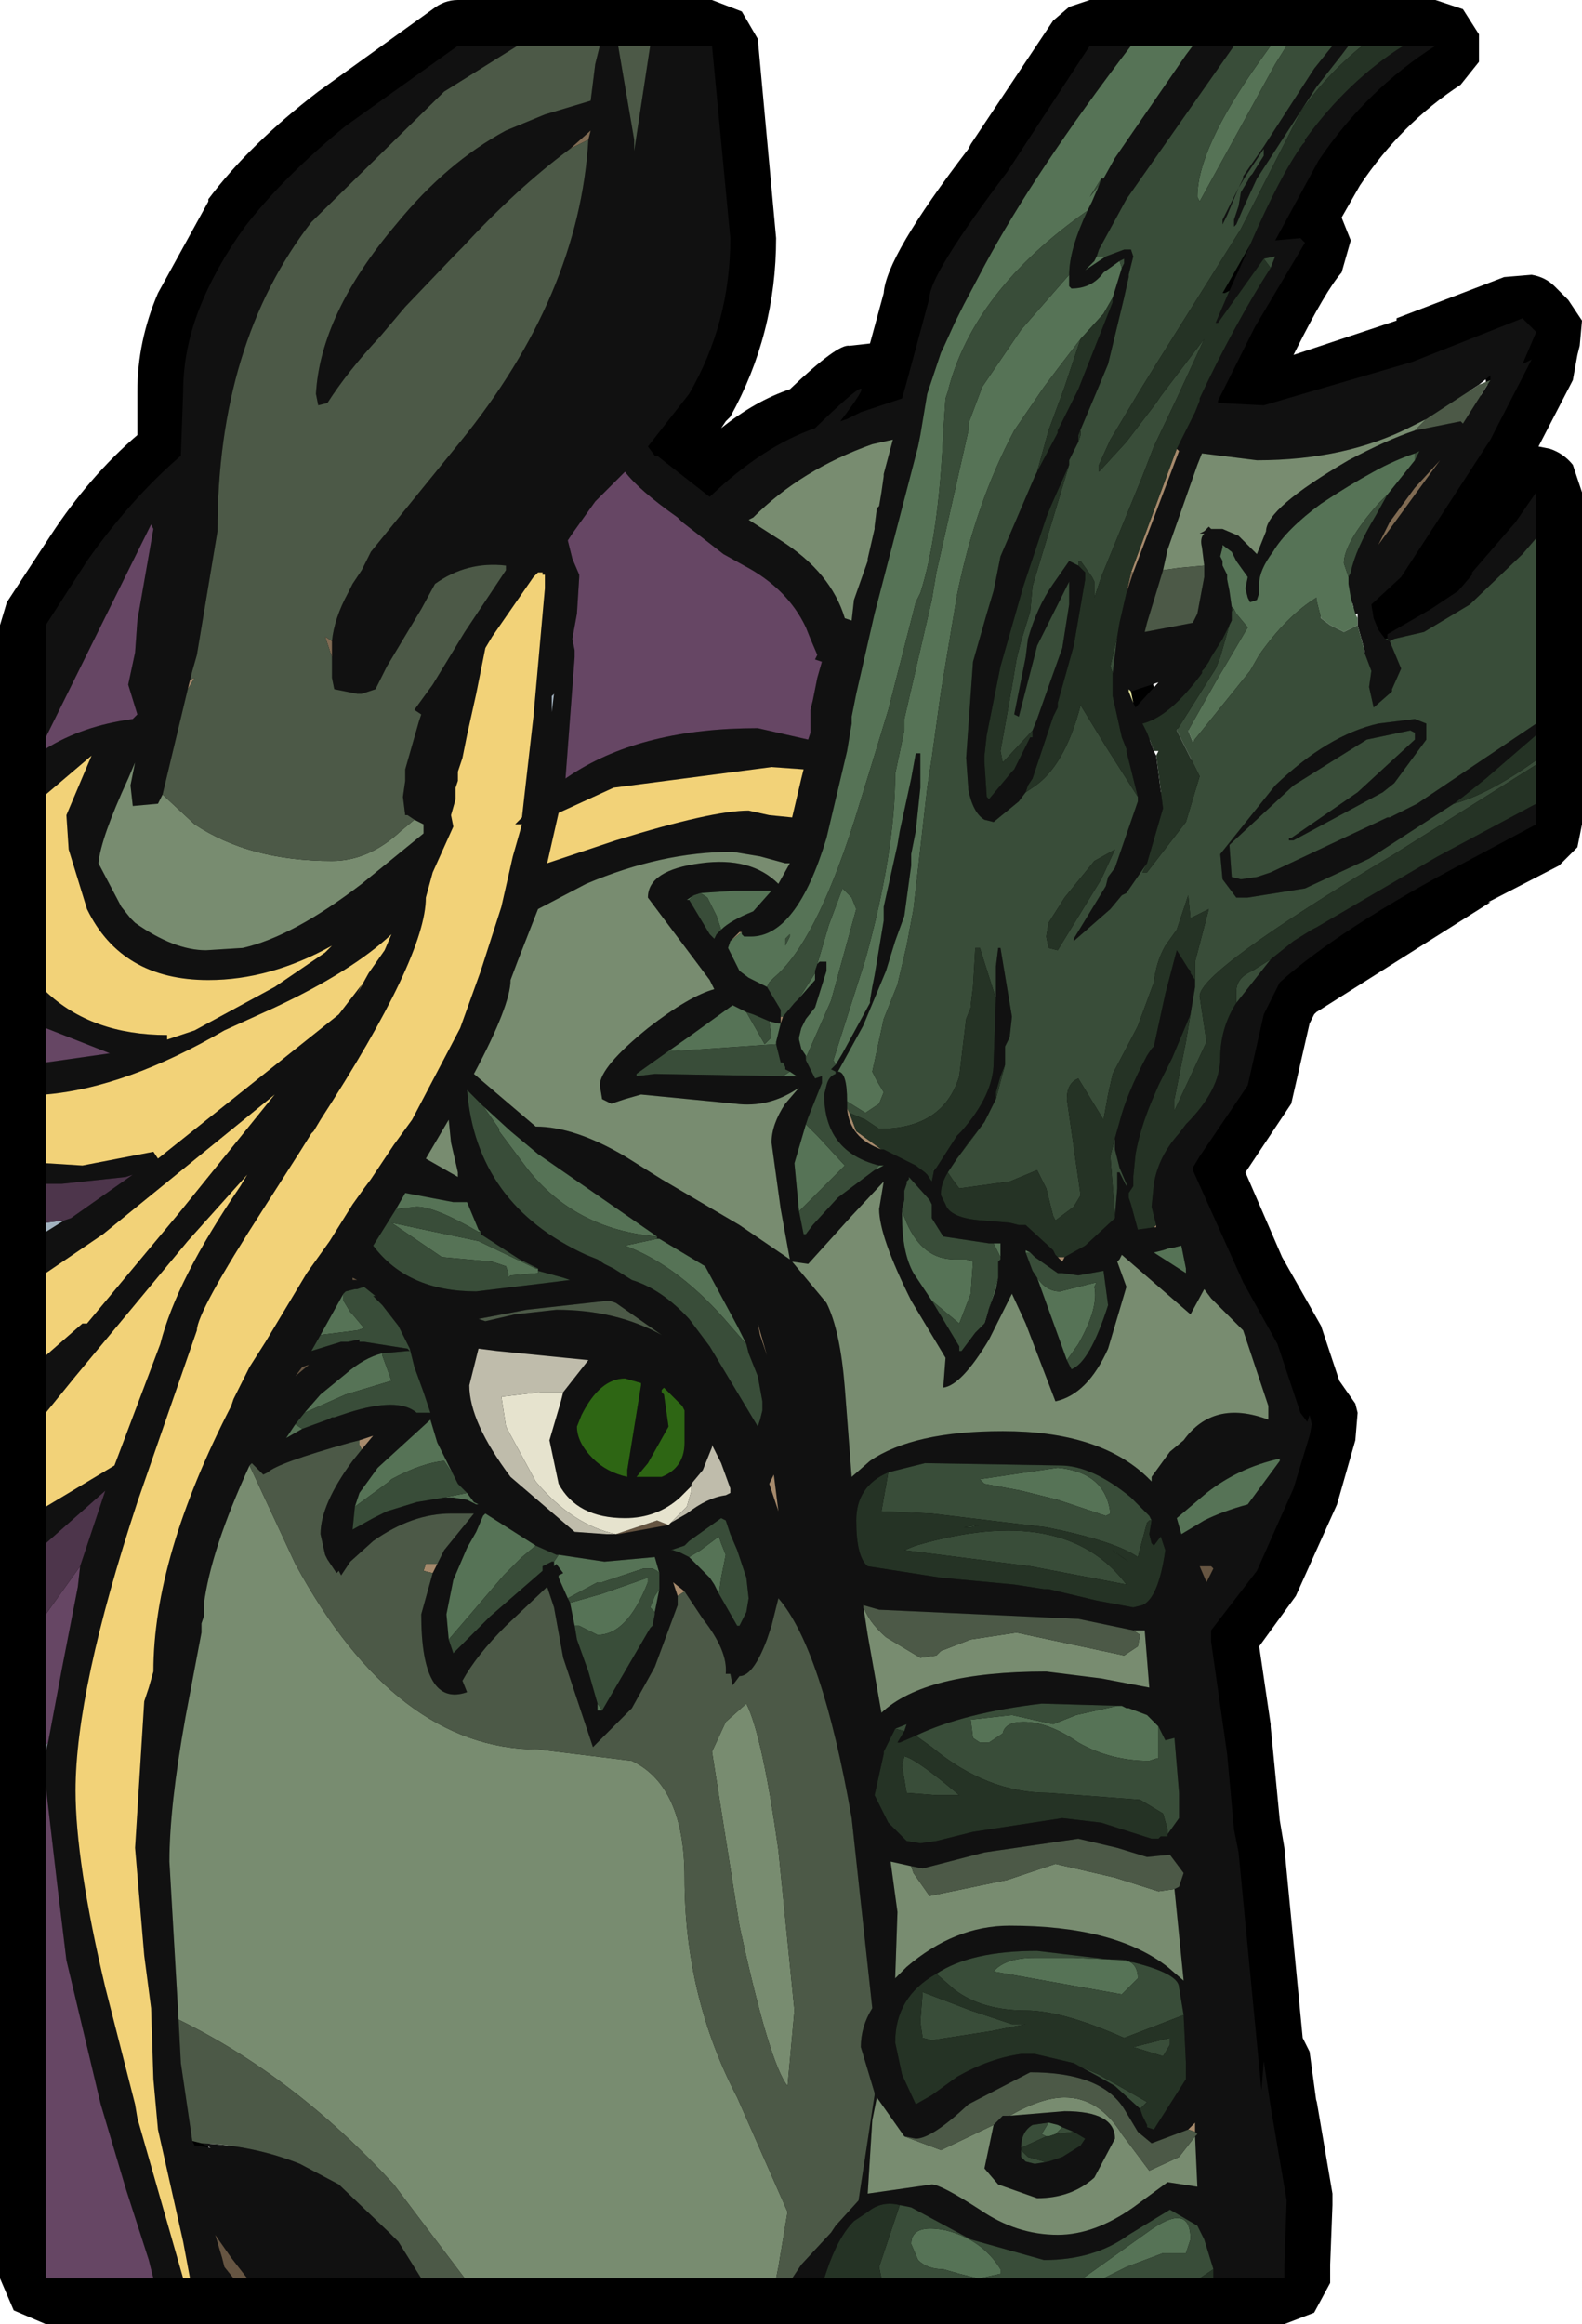 <?xml version="1.0" encoding="UTF-8" standalone="no"?>
<svg xmlns:ffdec="https://www.free-decompiler.com/flash" xmlns:xlink="http://www.w3.org/1999/xlink" ffdec:objectType="shape" height="50.75px" width="34.55px" xmlns="http://www.w3.org/2000/svg">
  <g transform="matrix(1.0, 0.0, 0.0, 1.0, 1.25, 1.25)">
    <path d="M14.95 -1.0 L15.3 -0.4 15.7 3.95 Q15.7 6.05 14.7 7.85 L14.6 7.95 14.5 8.1 Q15.25 7.5 16.0 7.25 17.05 6.25 17.3 6.3 L17.75 6.25 18.05 5.15 Q18.1 4.35 19.9 2.0 L19.95 1.9 21.75 -0.8 22.1 -1.1 22.55 -1.25 30.1 -1.25 30.7 -1.05 31.05 -0.5 31.05 0.1 30.65 0.6 Q29.35 1.45 28.45 2.8 L28.05 3.5 28.25 4.0 28.05 4.7 Q27.7 5.1 27.05 6.4 L27.0 6.5 29.25 5.75 29.25 5.7 31.6 4.8 32.2 4.75 Q32.5 4.8 32.7 5.0 L33.0 5.3 33.3 5.75 33.25 6.3 33.2 6.5 33.1 7.05 32.35 8.5 32.6 8.55 Q32.9 8.65 33.1 8.9 L33.3 9.5 33.3 16.75 33.2 17.25 32.8 17.65 31.25 18.45 31.3 18.45 27.5 20.85 27.45 20.9 27.35 21.1 26.95 22.85 25.95 24.35 26.75 26.2 27.6 27.7 28.0 28.9 28.35 29.4 28.4 29.6 28.35 30.2 27.95 31.6 27.05 33.6 26.25 34.7 26.5 36.4 26.5 36.45 26.55 36.95 26.7 38.5 26.8 39.1 27.2 43.25 27.35 43.55 27.5 44.65 27.5 44.6 27.85 46.65 27.85 46.9 27.8 48.2 27.8 48.3 27.8 48.6 27.45 49.25 26.8 49.5 -0.25 49.5 -0.95 49.2 -1.25 48.5 -1.25 37.75 -1.25 37.0 -1.25 12.4 -1.1 11.9 -0.15 10.45 Q0.7 9.15 1.75 8.25 L1.75 7.3 Q1.75 6.2 2.2 5.15 L3.3 3.15 3.3 3.1 Q4.2 1.9 5.7 0.75 L8.2 -1.05 Q8.45 -1.25 8.75 -1.25 L14.3 -1.25 14.95 -1.0 M31.2 7.1 L31.2 7.05 30.75 6.45 30.35 7.0 31.6 7.65 31.2 7.1 M28.5 12.0 L28.2 12.35 28.05 12.3 28.45 11.85 27.5 12.25 28.4 13.15 28.8 12.75 28.7 12.75 Q28.55 12.6 28.55 12.05 L28.5 12.0 M23.7 13.5 L23.65 13.5 23.65 13.55 23.7 13.5 M24.65 14.6 L23.6 15.0 24.05 16.1 24.95 15.15 24.65 14.6 M24.4 13.95 L24.2 13.5 23.9 13.5 24.0 14.05 24.15 14.3 24.4 13.95 M3.6 44.9 L2.95 46.5 3.95 45.5 3.6 44.9" fill="#000000" fill-rule="evenodd" stroke="none"/>
    <path d="M-0.25 14.85 L-0.25 12.4 0.65 11.0 Q1.6 9.65 2.7 8.7 L2.75 7.3 Q2.75 6.4 3.1 5.5 3.45 4.6 4.1 3.7 4.95 2.6 6.3 1.5 L8.75 -0.25 10.05 -0.25 8.45 0.75 5.55 3.6 Q3.5 6.25 3.5 10.35 L3.05 13.05 2.95 13.4 2.9 13.6 2.85 13.8 2.3 16.1 2.2 16.3 1.65 16.35 1.6 15.9 1.7 15.4 1.55 15.75 Q0.95 17.05 0.9 17.6 L1.4 18.55 1.6 18.8 1.7 18.9 Q2.55 19.5 3.25 19.5 L4.05 19.45 Q5.15 19.2 6.65 18.05 L8.0 16.95 8.0 16.75 7.8 16.65 7.65 16.55 7.6 16.55 7.55 16.15 7.6 15.8 7.6 15.7 7.6 15.55 7.9 14.5 7.95 14.35 7.8 14.25 8.2 13.7 8.9 12.55 9.7 11.35 9.8 11.2 9.8 11.1 Q8.95 11.0 8.25 11.5 L7.95 12.05 7.2 13.3 7.15 13.4 6.95 13.8 6.65 13.9 6.55 13.9 6.05 13.8 6.0 13.55 6.0 13.1 6.0 13.05 6.0 12.75 Q6.05 12.25 6.35 11.7 L6.4 11.6 6.45 11.5 6.65 11.2 6.85 10.8 8.8 8.4 Q11.4 5.2 11.6 1.8 L11.65 1.6 11.2 2.0 Q10.05 2.85 8.85 4.15 L8.7 4.3 7.6 5.45 7.05 6.1 Q6.35 6.85 5.9 7.55 L5.7 7.6 5.65 7.35 Q5.75 5.6 7.4 3.65 8.5 2.3 9.8 1.6 L10.65 1.25 11.65 0.95 11.75 0.15 11.85 -0.25 12.25 -0.25 12.6 1.8 12.6 2.05 12.95 -0.25 14.3 -0.25 14.7 3.95 Q14.7 5.8 13.8 7.35 L12.9 8.5 13.05 8.7 13.1 8.7 14.25 9.6 Q15.4 8.5 16.55 8.1 18.25 6.45 17.1 7.95 L17.25 7.9 17.55 7.75 18.45 7.45 18.55 7.1 19.05 5.25 Q19.05 4.75 20.75 2.5 L22.55 -0.25 23.45 -0.25 Q21.35 2.5 20.25 4.55 L19.8 5.4 19.6 5.8 19.35 6.35 19.3 6.45 19.0 7.35 18.85 8.25 18.8 8.5 17.85 12.15 17.45 13.9 17.35 14.4 17.35 14.55 17.3 14.85 17.25 15.15 16.8 17.05 Q16.15 19.2 15.15 19.2 L15.0 19.2 14.95 19.15 14.95 19.1 14.9 19.1 14.7 19.3 14.65 19.45 14.9 19.95 15.1 20.1 15.2 20.15 15.5 20.3 15.8 20.8 15.8 20.95 15.8 21.1 15.85 20.95 16.1 20.65 16.2 20.55 16.55 20.15 16.55 20.0 16.55 19.95 16.6 19.8 16.65 19.75 16.7 19.75 16.8 19.75 16.8 19.85 16.8 19.95 16.55 20.75 16.35 21.0 16.25 21.2 16.2 21.4 16.2 21.45 16.25 21.65 16.35 21.8 16.35 21.85 16.35 21.9 16.55 22.3 16.7 22.25 16.7 22.4 16.4 23.15 16.35 23.3 16.1 24.15 16.2 25.2 16.3 25.7 16.35 25.7 16.5 25.5 17.05 24.9 17.85 24.3 18.05 24.2 17.95 24.2 Q16.75 23.9 16.75 22.65 L16.8 22.45 Q16.85 22.25 17.0 22.2 L17.0 22.15 16.9 22.1 17.0 22.0 17.15 21.75 17.75 20.65 17.75 20.6 17.8 20.3 17.85 20.05 18.05 18.85 18.05 18.55 18.35 17.2 18.4 16.9 18.65 15.75 18.75 15.2 18.85 15.2 18.85 15.95 18.75 16.9 18.65 17.4 18.65 17.65 18.5 18.75 18.3 19.3 18.1 19.95 17.6 21.15 17.05 22.15 Q17.25 22.15 17.25 22.8 L17.25 22.95 Q17.3 23.6 18.0 23.85 L18.05 23.85 18.75 24.2 18.95 24.35 19.0 24.4 19.1 24.55 19.15 24.3 19.2 24.25 19.65 23.55 19.75 23.45 Q20.45 22.65 20.45 21.95 L20.5 20.55 20.5 19.85 20.55 19.45 20.6 19.45 20.85 20.95 20.8 21.4 20.7 21.6 20.7 21.7 20.7 21.85 20.7 22.0 20.6 22.25 20.5 22.6 20.5 22.75 20.25 23.25 19.9 23.7 19.65 24.05 19.45 24.35 Q19.3 24.6 19.3 24.8 L19.3 24.85 19.4 25.05 Q19.5 25.35 20.2 25.4 L20.8 25.45 21.0 25.5 21.1 25.5 21.15 25.5 21.75 26.05 21.8 26.15 21.85 26.2 21.95 26.3 22.0 26.2 22.45 25.95 23.1 25.35 23.1 25.3 23.15 24.7 23.15 24.35 23.2 24.35 23.35 24.65 23.35 24.6 23.2 24.25 23.1 23.85 23.1 23.6 23.2 23.25 Q23.35 22.65 23.8 21.8 L23.9 21.65 23.95 21.6 24.2 20.45 24.45 19.5 24.7 19.9 24.75 19.95 24.75 20.0 24.85 20.15 24.85 20.3 24.75 20.9 24.35 21.85 24.2 22.15 24.05 22.45 23.9 22.8 Q23.65 23.4 23.55 23.95 L23.5 24.45 23.5 24.65 23.4 24.8 23.4 24.9 23.45 25.05 23.6 25.6 23.95 25.55 24.0 25.55 24.0 25.5 23.9 25.1 23.95 24.6 Q24.05 24.0 24.5 23.5 L24.65 23.3 Q25.4 22.55 25.4 21.85 25.4 21.2 25.75 20.65 L26.5 19.7 27.0 19.3 27.4 19.05 27.5 19.0 30.15 17.45 32.3 16.3 32.3 16.75 30.8 17.55 Q28.05 19.0 26.7 20.2 L26.35 20.9 26.0 22.45 24.95 24.0 24.8 24.25 24.8 24.3 25.9 26.75 26.65 28.1 27.15 29.6 27.3 29.8 27.35 29.65 27.4 29.85 27.35 30.1 27.0 31.25 26.2 33.05 25.2 34.35 25.2 34.6 25.55 37.05 25.7 38.7 25.8 39.2 26.3 44.4 26.35 43.75 26.5 44.75 26.85 46.8 26.8 48.2 26.8 48.5 25.25 48.5 25.25 48.45 25.25 48.35 25.25 48.3 25.05 47.65 24.9 47.35 24.3 47.0 23.4 47.55 Q22.65 48.1 21.55 48.1 L19.95 47.65 18.65 46.95 18.4 46.9 Q18.0 46.8 17.7 47.05 L17.4 47.25 Q17.05 47.6 16.8 48.35 L16.75 48.5 16.05 48.5 16.25 48.2 16.9 47.5 17.0 47.35 17.5 46.8 17.85 44.5 17.85 44.45 17.55 43.45 Q17.55 43.0 17.8 42.6 L17.35 38.45 Q16.7 34.75 15.75 33.65 L15.6 34.25 15.5 34.55 Q15.2 35.35 14.9 35.35 L14.75 35.55 14.7 35.3 14.6 35.3 Q14.65 34.8 14.1 34.1 L13.7 33.5 13.45 33.3 13.55 33.6 13.55 33.8 13.05 35.15 12.55 36.05 11.7 36.9 11.05 34.95 10.85 33.85 10.7 33.4 9.8 34.25 Q9.15 34.9 8.85 35.45 L8.95 35.7 Q7.95 36.05 7.95 34.0 L8.2 33.1 8.3 32.9 8.45 32.6 9.1 31.8 8.85 31.8 8.6 31.8 Q7.75 31.8 6.9 32.4 L6.4 32.85 6.2 33.15 6.15 33.05 6.1 33.1 5.9 32.8 5.85 32.7 5.75 32.25 Q5.75 31.6 6.45 30.65 L6.65 30.4 6.9 30.1 6.6 30.2 6.4 30.25 Q4.8 30.7 4.6 30.9 L4.5 30.95 4.25 30.7 4.2 30.75 Q3.35 32.6 3.2 33.8 L3.2 34.05 3.15 34.2 3.15 34.4 2.8 36.25 Q2.45 38.2 2.45 39.4 L2.65 42.85 2.7 43.8 2.95 45.5 3.0 45.6 3.05 45.6 3.35 45.65 3.15 45.55 Q4.3 45.6 5.3 46.0 L6.15 46.45 7.25 47.5 7.45 47.7 7.95 48.5 4.15 48.5 3.8 48.05 3.45 47.55 3.6 48.05 3.65 48.25 3.85 48.5 2.9 48.5 2.75 47.7 2.2 45.25 2.1 44.15 2.05 42.6 1.9 41.45 1.7 39.1 1.9 35.9 2.0 35.6 2.1 35.25 Q2.1 32.75 3.8 29.45 L3.85 29.3 4.0 29.0 4.05 28.9 4.2 28.6 4.55 28.05 5.3 26.8 5.45 26.55 5.95 25.85 6.45 25.05 6.7 24.7 6.85 24.5 7.35 23.75 7.75 23.2 8.8 21.2 9.25 19.95 9.7 18.55 9.95 17.45 10.15 16.75 10.0 16.75 10.15 16.6 10.2 16.15 10.4 14.4 10.65 11.6 10.65 11.45 10.65 11.3 10.6 11.3 10.6 11.25 10.5 11.25 10.4 11.35 9.5 12.65 9.35 12.9 9.15 13.9 9.05 14.35 8.95 14.8 8.85 15.3 8.75 15.6 8.75 15.75 8.75 15.8 8.7 15.95 8.7 16.2 8.6 16.55 8.65 16.8 8.2 17.8 8.05 18.35 Q8.05 19.65 5.75 23.2 L5.6 23.45 5.55 23.5 5.3 23.9 4.5 25.15 Q3.05 27.4 3.05 27.8 L1.75 31.55 Q0.4 35.65 0.4 37.85 0.4 39.4 1.05 42.15 L1.7 44.7 1.75 45.0 2.75 48.5 2.1 48.5 2.0 48.1 1.5 46.55 0.95 44.7 0.2 41.55 0.0 39.9 -0.25 37.75 -0.25 37.0 -0.2 36.8 0.1 35.2 0.45 33.4 0.5 32.95 1.05 31.3 -0.25 32.45 -0.25 31.65 1.25 30.75 2.25 28.1 Q2.6 26.7 4.0 24.65 L4.15 24.4 2.85 25.85 0.4 28.8 -0.25 29.6 -0.25 28.35 0.55 27.65 0.65 27.65 2.65 25.25 4.75 22.65 1.0 25.7 -0.25 26.55 -0.25 25.65 0.15 25.4 0.3 25.35 1.65 24.4 1.5 24.45 0.1 24.6 -0.25 24.6 -0.25 24.15 0.55 24.2 2.1 23.9 2.2 24.05 6.15 20.9 6.65 20.25 6.55 20.45 6.8 20.0 7.15 19.5 7.3 19.15 Q6.45 19.95 4.75 20.75 L3.65 21.25 Q1.5 22.5 -0.25 22.65 L-0.25 21.95 1.15 21.75 -0.25 21.2 -0.25 20.4 Q0.75 21.35 2.4 21.35 L2.4 21.45 3.0 21.25 4.75 20.3 5.85 19.55 6.0 19.4 Q4.65 20.15 3.3 20.15 1.4 20.15 0.65 18.6 L0.25 17.3 0.2 16.55 0.75 15.25 -0.25 16.1 -0.25 15.1 Q0.55 14.6 1.65 14.45 L1.75 14.35 1.55 13.7 1.7 13.0 1.75 12.3 2.1 10.3 2.05 10.2 -0.25 14.85 M24.8 -0.25 L25.7 -0.25 23.35 3.1 22.75 4.2 22.7 4.35 22.65 4.45 22.5 4.6 22.45 4.65 22.75 4.45 22.9 4.35 23.3 4.2 23.45 4.2 23.5 4.35 23.4 4.75 23.4 4.8 23.3 5.25 22.95 6.7 22.7 7.3 22.3 8.25 22.3 8.4 22.1 8.8 22.1 8.9 21.7 9.8 21.6 10.05 21.1 11.55 20.6 13.3 20.3 14.8 20.25 15.25 20.25 15.4 20.3 16.15 20.35 16.2 20.85 15.6 20.9 15.55 21.25 14.85 21.3 14.85 21.3 14.7 21.4 14.45 21.7 13.6 21.95 12.9 22.1 11.95 22.1 11.45 21.4 12.85 21.35 13.05 21.0 14.4 20.9 14.35 21.15 13.1 21.2 12.7 Q21.4 12.0 21.75 11.5 L22.1 11.0 22.3 11.1 22.45 11.25 22.45 11.35 22.45 11.4 22.2 12.85 21.85 14.1 21.85 14.2 21.8 14.3 21.75 14.4 21.3 15.75 21.2 15.9 21.15 16.05 21.0 16.25 20.45 16.7 20.25 16.65 Q20.0 16.5 19.9 16.0 L19.85 15.3 20.0 13.2 20.3 12.15 20.45 11.65 20.6 10.9 21.35 9.15 21.4 9.05 21.85 8.2 21.85 8.15 22.3 7.25 23.05 5.35 23.05 5.25 23.25 4.6 23.3 4.5 23.3 4.4 23.2 4.45 22.85 4.7 Q22.6 5.05 22.15 5.05 L22.1 5.0 22.1 4.75 Q22.1 4.2 22.5 3.35 L22.6 3.15 22.75 2.8 22.8 2.65 22.85 2.65 23.1 2.2 24.65 -0.05 24.8 -0.25 M27.85 -0.25 L28.2 -0.25 28.05 -0.05 27.5 0.65 26.2 2.65 25.9 3.3 25.75 3.65 25.7 3.7 25.7 3.55 25.8 3.25 25.85 2.95 26.0 2.7 26.05 2.6 26.1 2.55 26.35 2.15 26.35 2.0 25.95 2.6 25.8 2.85 25.55 3.45 25.45 3.65 25.45 3.55 25.9 2.65 25.9 2.6 26.35 1.95 27.45 0.25 27.85 -0.25 M29.4 -0.25 L30.1 -0.25 Q28.6 0.7 27.55 2.25 L26.6 4.0 27.15 3.95 27.25 4.05 26.15 5.9 25.35 7.5 25.35 7.55 26.35 7.6 29.6 6.65 32.0 5.7 32.3 6.0 32.0 6.7 32.2 6.6 31.3 8.35 29.35 11.35 28.7 11.95 28.75 12.25 28.85 12.5 29.0 12.7 29.1 12.75 29.35 13.35 29.15 13.8 29.15 13.85 28.75 14.2 28.65 13.75 28.7 13.4 28.55 13.0 28.55 12.95 28.4 12.4 28.4 12.25 28.4 12.15 28.35 12.15 28.25 11.8 28.2 11.5 28.2 11.35 28.25 11.25 Q28.35 10.75 28.8 10.0 L29.05 9.55 29.65 8.8 29.7 8.7 29.75 8.6 29.65 8.65 Q29.2 8.8 28.75 9.05 28.2 9.35 27.6 9.75 26.85 10.3 26.55 10.8 26.25 11.2 26.25 11.5 L26.25 11.7 26.2 11.85 26.05 11.9 26.0 11.8 25.95 11.6 26.0 11.35 25.75 11.0 25.65 10.8 25.45 10.65 25.45 10.7 25.4 10.9 25.45 11.0 25.45 11.1 25.55 11.3 25.55 11.4 25.6 11.65 25.65 12.0 25.65 12.1 25.65 12.2 25.65 12.3 25.6 12.4 25.45 12.7 25.2 13.1 25.15 13.2 25.05 13.35 25.0 13.4 25.0 13.45 Q24.3 14.4 23.7 14.55 L23.8 14.75 23.95 15.15 24.0 15.25 24.15 16.4 23.8 17.6 23.35 18.25 23.25 18.3 23.0 18.6 22.2 19.3 22.2 19.25 22.9 18.1 22.95 17.9 23.1 17.7 23.6 16.25 23.6 16.15 23.55 15.95 23.35 15.15 23.35 15.1 23.25 14.85 23.05 13.95 23.05 13.9 23.05 13.45 23.15 12.65 23.2 12.35 23.35 11.7 23.5 11.25 24.5 8.6 24.45 8.55 24.85 7.75 24.95 7.5 24.95 7.45 Q25.7 5.85 26.5 4.6 L26.6 4.35 26.35 4.4 25.35 5.8 25.3 5.8 25.6 5.1 26.05 4.1 Q26.7 2.6 27.2 1.9 L27.25 1.85 27.25 1.8 Q28.2 0.5 29.4 -0.25 M29.05 12.7 L29.05 12.6 30.0 12.05 30.6 11.65 30.9 11.3 30.9 11.25 31.85 10.15 32.3 9.5 32.3 10.5 32.0 10.85 30.85 11.95 29.85 12.55 29.2 12.7 29.1 12.75 29.05 12.7 M32.3 14.55 L32.3 14.8 31.2 15.75 30.7 16.15 30.5 16.3 28.65 17.5 27.25 18.15 26.0 18.35 25.75 18.35 25.45 17.95 25.4 17.4 26.6 15.9 Q27.75 14.8 28.85 14.55 L29.65 14.45 29.9 14.55 29.9 14.85 29.9 14.9 29.2 15.85 28.95 16.05 27.0 17.1 26.9 17.1 26.9 17.05 26.95 17.05 28.4 16.05 29.65 14.9 29.65 14.75 29.55 14.7 28.6 14.9 27.0 15.9 25.6 17.2 25.65 17.9 25.85 17.95 26.2 17.9 26.5 17.8 29.05 16.6 29.1 16.6 29.7 16.3 32.3 14.55 M29.65 8.15 L30.65 7.95 30.7 8.0 31.3 7.05 31.3 6.95 31.05 7.15 29.9 7.9 29.6 8.05 Q28.15 8.8 26.2 8.8 L25.0 8.65 24.9 8.9 24.25 10.75 24.15 11.2 23.8 12.35 23.75 12.55 24.8 12.35 24.9 12.15 25.05 11.35 25.05 11.1 25.0 10.7 Q24.95 10.5 25.05 10.4 L24.95 10.4 25.05 10.35 25.15 10.25 25.2 10.3 25.35 10.3 25.45 10.3 25.8 10.45 26.2 10.85 26.4 10.35 Q26.4 9.85 28.2 8.8 29.05 8.35 29.65 8.15 M29.1 10.15 L28.85 10.65 30.2 8.8 29.65 9.4 29.1 10.15 M23.45 13.85 L23.4 13.8 23.4 13.85 23.5 14.1 23.55 14.2 24.05 13.65 23.45 13.85 M11.15 10.55 L11.25 10.95 11.4 11.3 11.4 11.35 11.35 12.15 11.25 12.7 11.3 12.95 11.3 13.1 11.1 15.75 11.25 15.65 Q12.8 14.65 15.3 14.65 L16.4 14.9 16.45 14.75 16.45 14.25 16.5 14.05 16.6 13.55 16.7 13.2 16.55 13.15 16.6 13.05 16.45 12.7 16.35 12.45 Q15.95 11.6 15.0 11.1 L14.55 10.85 13.65 10.15 13.55 10.05 Q12.7 9.45 12.4 9.05 L11.75 9.7 11.25 10.4 11.15 10.55 M18.05 9.15 L18.05 9.1 18.25 8.35 17.8 8.45 Q16.25 9.0 15.2 10.05 L15.1 10.1 15.8 10.55 Q16.9 11.25 17.2 12.25 L17.35 12.3 17.4 11.85 17.7 11.0 17.7 10.95 17.85 10.3 17.85 10.25 17.9 9.85 17.95 9.8 18.0 9.5 18.05 9.15 M9.9 20.15 Q9.9 20.7 9.1 22.2 L10.45 23.35 Q11.3 23.35 12.4 24.0 L13.2 24.5 14.9 25.5 16.0 26.25 15.8 25.15 15.6 23.7 Q15.6 23.3 15.9 22.85 L16.2 22.5 Q15.55 22.95 14.8 22.85 L12.75 22.65 12.4 22.75 12.1 22.85 11.9 22.75 11.85 22.45 Q11.85 22.05 12.9 21.2 13.8 20.5 14.35 20.35 L14.25 20.15 12.9 18.35 Q12.9 17.75 14.05 17.6 15.15 17.45 15.75 18.05 L16.0 17.6 15.9 17.6 15.35 17.45 14.75 17.35 Q13.2 17.35 11.55 18.05 L10.5 18.6 10.05 19.75 9.9 20.15 M9.3 22.9 L8.95 22.55 Q9.15 25.05 11.55 26.15 L11.8 26.25 11.95 26.35 12.15 26.45 12.55 26.7 Q13.2 26.9 13.8 27.55 L14.25 28.15 15.3 29.9 15.35 29.75 15.4 29.55 15.4 29.5 15.4 29.4 15.4 29.35 15.3 28.8 15.1 28.3 15.05 28.1 14.85 27.7 14.15 26.4 13.9 26.25 13.15 25.8 13.1 25.8 13.1 25.75 10.5 23.95 9.9 23.45 9.3 22.9 M8.75 24.35 L8.6 23.7 8.55 23.2 8.05 24.05 8.75 24.45 8.75 24.35 M16.05 16.6 L16.25 15.75 16.3 15.55 15.6 15.5 12.15 15.95 10.95 16.5 10.7 17.6 12.2 17.1 Q14.3 16.45 15.1 16.45 L15.55 16.55 16.05 16.6 M10.85 13.9 L10.8 13.95 10.8 14.3 10.85 13.9 M14.5 19.05 Q14.7 18.85 15.2 18.65 L15.6 18.2 14.8 18.2 14.05 18.25 13.9 18.3 13.75 18.4 13.8 18.4 14.25 19.15 14.35 19.25 14.4 19.15 14.5 19.05 M15.05 20.85 L14.75 20.7 13.85 21.35 13.35 21.7 12.65 22.2 12.65 22.25 13.05 22.2 15.85 22.25 16.0 22.25 16.15 22.25 16.0 22.15 15.9 22.1 15.9 22.05 15.85 21.95 15.8 21.95 15.7 21.55 15.7 21.5 15.8 21.1 15.75 21.1 15.55 21.05 15.2 20.9 15.05 20.85 M20.45 25.9 L20.35 25.9 19.35 25.75 19.1 25.35 19.1 25.05 19.05 24.95 18.6 24.45 18.6 24.5 18.55 24.55 18.55 24.6 18.5 24.75 18.5 24.95 18.45 25.15 18.45 25.2 18.45 25.3 Q18.45 26.1 18.7 26.55 L19.1 27.15 19.7 28.15 19.7 28.25 19.75 28.25 20.05 27.85 20.2 27.7 20.25 27.65 20.25 27.6 20.5 26.9 20.55 26.65 20.55 26.35 20.55 26.3 20.6 26.25 20.6 26.2 20.6 25.9 20.45 25.9 M18.65 27.15 Q17.95 25.75 17.95 25.15 L18.05 24.55 17.35 25.3 16.4 26.35 16.05 26.3 16.8 27.2 Q17.1 27.8 17.2 29.05 L17.35 31.0 17.75 30.65 Q18.7 30.0 20.65 30.0 22.75 30.0 23.8 31.0 L23.9 31.1 23.9 31.0 24.3 30.45 24.6 30.2 Q25.25 29.3 26.45 29.75 L26.45 29.45 25.9 27.8 25.2 27.1 25.05 26.9 24.75 27.45 23.25 26.15 23.2 26.25 23.15 26.3 23.35 26.85 22.95 28.2 Q22.5 29.2 21.8 29.35 L21.15 27.65 20.85 27.0 20.35 28.0 Q19.75 29.0 19.35 29.05 L19.4 28.4 18.65 27.15 M15.5 28.35 L15.3 27.65 15.35 27.9 15.5 28.35 M23.9 31.95 L23.85 31.85 23.45 31.45 Q22.6 30.75 21.9 30.75 L18.95 30.7 18.15 30.9 Q17.45 31.2 17.45 31.95 17.45 32.75 17.7 32.95 L19.3 33.2 20.9 33.35 21.55 33.45 21.65 33.45 22.7 33.7 23.5 33.85 23.7 33.8 Q24.05 33.65 24.2 32.6 L24.1 32.3 23.95 32.5 23.9 32.45 23.85 32.25 23.9 31.95 M10.5 26.5 L10.5 26.45 10.1 26.25 9.25 25.7 9.25 25.65 9.2 25.6 8.95 25.0 8.65 25.0 7.6 24.8 7.4 25.15 6.9 25.95 Q7.65 26.95 9.15 26.95 L10.8 26.75 11.2 26.7 11.05 26.65 10.5 26.5 M12.05 27.15 L10.25 27.35 9.2 27.55 9.35 27.6 10.0 27.45 10.9 27.35 Q12.2 27.35 13.2 27.9 L12.2 27.2 12.05 27.15 M11.45 29.65 L11.35 29.9 Q11.35 30.25 11.7 30.6 12.0 30.9 12.45 31.0 L12.45 30.85 12.75 29.0 12.75 28.95 12.4 28.85 Q11.85 28.85 11.45 29.65 M13.85 31.2 L13.6 31.45 Q13.1 31.9 12.4 31.9 11.35 31.9 10.95 31.15 L10.75 30.2 11.0 29.35 11.05 29.15 11.6 28.45 9.6 28.25 9.2 28.2 9.15 28.4 9.0 29.0 Q9.0 29.8 9.9 31.0 L11.3 32.2 12.0 32.25 12.15 32.25 12.2 32.25 12.25 32.25 13.35 32.05 13.4 32.0 13.75 31.8 Q14.2 31.45 14.6 31.4 L14.7 31.35 14.7 31.25 14.5 30.7 14.3 30.3 14.3 30.35 14.1 30.85 13.85 31.15 13.85 31.2 M13.25 29.2 L13.35 29.9 12.9 30.7 12.65 31.0 12.8 31.0 13.2 31.0 Q13.7 30.8 13.7 30.25 L13.7 29.55 13.65 29.45 13.25 29.05 13.2 29.1 13.2 29.15 13.25 29.2 M14.45 33.55 L14.85 34.25 14.9 34.25 15.05 33.95 15.1 33.65 15.05 33.2 14.85 32.6 14.7 32.25 14.6 31.95 14.5 31.9 13.8 32.4 13.7 32.5 13.4 32.6 13.45 32.6 13.6 32.65 13.8 32.75 13.9 32.85 14.25 33.2 14.35 33.35 14.45 33.55 M13.15 33.1 L13.05 32.75 11.95 32.85 10.95 32.7 10.9 32.7 10.45 32.5 9.35 31.8 9.3 31.85 9.15 32.2 8.95 32.55 8.65 33.25 8.5 34.0 8.55 34.55 8.65 34.85 9.45 34.05 10.6 33.05 10.6 32.95 10.8 32.85 10.85 32.85 10.85 32.95 10.9 32.9 11.05 33.1 10.95 33.15 10.95 33.2 11.15 33.65 11.2 33.75 11.3 34.25 11.35 34.55 11.6 35.25 11.8 35.95 11.8 36.1 11.9 36.1 12.95 34.3 13.0 34.25 13.05 34.0 13.05 33.95 13.15 33.45 13.15 33.4 13.15 33.25 13.15 33.1 M15.55 31.15 L15.75 31.75 15.65 30.95 15.55 31.15 M17.6 33.8 L17.7 34.45 18.0 36.15 Q18.95 35.25 21.6 35.25 L22.8 35.4 23.85 35.6 23.75 34.35 23.7 34.35 23.5 34.35 22.3 34.1 17.95 33.9 17.6 33.8 M18.75 36.65 L18.4 36.8 18.35 36.8 18.5 36.55 18.55 36.4 18.3 36.5 18.05 37.0 18.05 37.05 17.85 37.95 18.15 38.55 18.2 38.6 18.55 38.95 18.85 39.0 19.2 38.95 20.0 38.75 21.95 38.45 22.8 38.55 23.9 38.9 24.05 38.9 24.1 38.85 24.25 38.85 24.25 38.8 24.5 38.45 24.5 37.9 24.4 36.7 24.2 36.75 24.05 36.45 23.8 36.2 23.4 36.05 23.35 36.05 23.25 36.0 21.5 35.95 Q19.8 36.15 18.75 36.65 M5.35 29.95 L5.9 29.75 6.0 29.7 6.05 29.7 6.35 29.6 Q7.45 29.25 7.85 29.6 L8.0 29.6 8.15 29.6 8.0 29.15 7.8 28.6 7.7 28.2 7.45 27.7 7.1 27.25 6.9 27.05 6.95 27.05 6.7 26.85 6.55 26.9 6.5 26.9 6.3 26.95 6.25 27.0 5.75 27.9 5.55 28.25 6.2 28.05 6.35 28.05 6.6 28.0 6.6 28.05 6.7 28.05 7.65 28.2 7.7 28.25 7.65 28.25 7.1 28.3 Q6.7 28.4 6.3 28.75 L5.75 29.2 5.4 29.6 5.2 29.85 5.0 30.15 5.35 29.95 M6.45 26.7 L6.55 26.7 6.45 26.65 6.45 26.7 M5.2 28.8 L5.5 28.55 5.35 28.6 5.2 28.8 M8.65 30.95 L8.3 30.25 8.15 29.75 7.0 30.8 6.6 31.35 6.5 31.65 6.45 32.15 6.9 31.9 7.2 31.75 7.85 31.55 8.45 31.45 8.65 31.45 8.95 31.5 9.15 31.6 9.2 31.6 9.1 31.55 8.95 31.35 8.75 31.15 8.65 30.95 M24.4 40.0 L24.5 39.95 24.6 39.65 24.3 39.25 23.8 39.3 23.15 39.1 22.3 38.9 20.25 39.2 18.9 39.55 18.65 39.5 18.2 39.4 18.35 40.5 18.3 41.95 18.55 41.7 Q19.6 40.8 20.8 40.8 23.1 40.8 24.25 41.7 L24.6 42.0 24.4 40.0 M19.2 41.85 Q18.3 42.35 18.3 43.35 L18.45 44.05 18.75 44.7 19.1 44.5 19.65 44.1 Q20.35 43.7 21.05 43.6 L21.35 43.6 22.2 43.8 22.75 44.1 23.1 44.3 23.65 44.8 23.7 44.95 23.8 45.15 23.8 45.2 23.95 45.25 24.65 44.15 24.65 43.8 24.6 42.75 24.5 42.15 Q24.5 41.85 23.5 41.6 L21.4 41.35 Q19.95 41.35 19.2 41.85 M24.7 45.25 L23.9 45.55 23.6 45.3 23.3 44.8 Q22.8 44.0 21.25 44.0 L19.9 44.7 Q19.1 45.45 18.75 45.45 L18.5 45.4 17.9 44.55 17.8 45.05 17.7 46.65 19.1 46.45 Q19.3 46.45 20.15 47.0 20.95 47.55 21.85 47.55 22.65 47.55 23.5 46.95 L24.25 46.4 24.9 46.5 24.85 45.4 24.9 45.35 24.85 45.3 24.85 45.1 24.7 45.25 M20.45 45.15 L20.65 44.95 20.8 44.95 22.0 44.85 Q23.1 44.85 23.1 45.45 L22.65 46.3 Q22.15 46.75 21.4 46.75 L20.55 46.45 20.25 46.1 20.45 45.15 M26.7 30.6 Q25.8 30.8 25.1 31.35 L24.45 31.9 24.55 32.25 25.05 31.95 Q25.45 31.75 26.0 31.6 L26.7 30.65 26.7 30.6 M24.35 26.0 L24.3 26.0 24.15 26.05 23.95 26.1 24.65 26.55 24.65 26.45 24.55 25.95 24.35 26.0 M22.05 28.45 L22.15 28.65 Q22.55 28.5 22.95 27.25 L22.85 26.5 22.3 26.6 21.95 26.55 21.85 26.55 21.35 26.2 21.25 26.1 21.15 26.05 21.15 26.1 21.3 26.5 21.4 26.65 22.05 28.45 M25.2 32.95 L24.95 32.95 25.1 33.3 25.25 33.0 25.2 32.95 M21.65 45.95 L21.95 45.85 22.35 45.6 22.45 45.45 22.2 45.3 21.95 45.2 21.85 45.15 21.65 45.1 21.3 45.15 Q21.05 45.3 21.05 45.65 L21.05 45.7 21.05 45.85 21.15 45.95 21.35 46.0 21.65 45.95" fill="#111111" fill-rule="evenodd" stroke="none"/>
    <path d="M24.45 8.55 L24.5 8.6 23.5 11.25 23.45 11.25 24.45 8.55 M21.85 26.2 L22.0 26.2 21.95 26.3 21.85 26.2 M23.95 25.55 L24.0 25.5 24.0 25.55 23.95 25.55 M17.3 23.05 L17.45 23.45 18.0 23.85 Q17.3 23.6 17.25 22.95 L17.3 23.05 M14.95 19.1 L14.7 19.3 14.9 19.1 14.95 19.1 M2.85 13.8 L2.9 13.6 3.0 13.55 2.85 13.8 M15.85 20.95 L15.8 21.1 15.8 20.95 15.85 20.95 M15.5 28.35 L15.35 27.9 15.3 27.65 15.5 28.35 M8.2 33.1 L8.0 33.05 8.05 32.9 8.3 32.9 8.2 33.1 M6.65 30.4 L6.6 30.3 6.6 30.2 6.9 30.1 6.65 30.4 M13.7 33.5 L13.55 33.6 13.45 33.3 13.7 33.5 M15.55 31.15 L15.65 30.95 15.75 31.75 15.55 31.15 M24.85 45.3 L24.7 45.25 24.85 45.1 24.85 45.3" fill="#a68a6c" fill-rule="evenodd" stroke="none"/>
    <path d="M4.15 48.5 L3.85 48.5 3.65 48.25 3.6 48.05 3.45 47.55 3.8 48.05 4.15 48.5 M12.2 32.25 L13.1 31.95 13.35 32.05 12.25 32.25 12.2 32.25 M5.2 28.8 L5.35 28.6 5.5 28.55 5.2 28.8 M6.45 26.7 L6.45 26.65 6.55 26.7 6.45 26.7 M25.2 32.95 L25.25 33.0 25.1 33.3 24.95 32.95 25.2 32.95" fill="#665542" fill-rule="evenodd" stroke="none"/>
    <path d="M11.05 29.15 L11.0 29.35 10.75 30.2 10.95 31.15 Q11.35 31.9 12.4 31.9 13.1 31.9 13.6 31.45 L13.85 31.2 13.85 31.3 13.75 31.65 13.55 31.85 13.4 32.0 13.35 32.05 13.1 31.95 12.2 32.25 Q11.25 32.05 10.45 31.1 L9.8 29.9 9.7 29.25 10.55 29.15 11.05 29.15" fill="#e6e3ce" fill-rule="evenodd" stroke="none"/>
    <path d="M11.45 29.65 Q11.85 28.85 12.4 28.85 L12.75 28.95 12.75 29.0 12.45 30.85 12.45 31.0 Q12.0 30.9 11.7 30.6 11.35 30.25 11.35 29.9 L11.45 29.65 M13.25 29.2 L13.2 29.15 13.2 29.1 13.25 29.05 13.65 29.45 13.7 29.55 13.7 30.25 Q13.7 30.8 13.2 31.0 L12.8 31.0 12.65 31.0 12.9 30.7 13.35 29.9 13.25 29.2" fill="#2e6614" fill-rule="evenodd" stroke="none"/>
    <path d="M23.5 11.25 L23.35 11.7 23.45 11.25 23.5 11.25 M29.1 10.15 L29.65 9.4 30.2 8.8 28.85 10.65 29.1 10.15 M11.6 1.8 L11.2 2.0 11.65 1.6 11.6 1.8 M6.0 12.75 L6.0 13.05 6.0 13.1 5.85 12.65 6.0 12.75" fill="#806b53" fill-rule="evenodd" stroke="none"/>
    <path d="M11.05 29.15 L10.55 29.15 9.7 29.25 9.8 29.9 10.45 31.1 Q11.25 32.05 12.2 32.25 L12.15 32.25 12.0 32.25 11.3 32.2 9.9 31.0 Q9.0 29.8 9.0 29.0 L9.15 28.4 9.2 28.2 9.6 28.25 11.6 28.45 11.05 29.15 M13.4 32.0 L13.55 31.85 13.75 31.65 13.85 31.3 13.85 31.2 13.85 31.15 14.1 30.85 14.3 30.35 14.3 30.3 14.5 30.7 14.7 31.25 14.7 31.35 14.6 31.4 Q14.2 31.45 13.75 31.8 L13.4 32.0" fill="#bfbcab" fill-rule="evenodd" stroke="none"/>
    <path d="M23.45 -0.25 L24.8 -0.25 24.65 -0.05 23.1 2.2 22.85 2.65 22.8 2.65 22.55 3.05 22.75 2.8 22.6 3.15 22.5 3.35 Q20.0 5.1 19.45 7.3 L19.4 7.45 19.35 8.2 Q19.25 10.45 18.85 11.7 L18.75 11.9 18.15 14.25 17.8 15.4 17.4 16.7 Q16.55 19.35 15.65 20.1 L15.55 20.2 15.5 20.3 15.2 20.15 15.1 20.1 14.9 19.95 14.65 19.45 14.7 19.3 14.95 19.1 14.95 19.15 15.0 19.2 15.15 19.2 Q16.15 19.2 16.8 17.05 L17.25 15.15 17.3 14.85 17.35 14.55 17.35 14.4 17.45 13.9 17.85 12.15 18.8 8.5 18.85 8.25 19.0 7.35 19.3 6.45 19.35 6.35 19.6 5.8 19.8 5.4 20.25 4.55 Q21.35 2.5 23.45 -0.25 M26.5 -0.25 L26.85 -0.25 26.6 0.15 24.95 3.15 24.9 3.05 Q24.9 2.0 26.25 0.1 L26.5 -0.25 M22.85 48.5 L22.4 48.5 23.8 47.5 Q24.75 46.8 24.75 47.65 L24.65 47.95 24.15 47.95 23.35 48.25 22.85 48.5 M20.15 48.5 L20.1 48.5 19.7 48.4 19.35 48.3 Q19.0 48.3 18.8 48.1 L18.65 47.75 Q18.65 47.3 19.4 47.45 20.2 47.65 20.6 48.3 L20.6 48.4 20.15 48.5 M22.1 4.75 L22.1 5.0 22.15 5.05 Q22.6 5.05 22.85 4.7 L23.2 4.45 23.25 4.6 23.05 5.25 22.85 5.6 22.35 6.15 21.85 6.8 21.55 7.2 20.9 8.15 Q20.05 9.75 19.65 11.75 L19.3 13.85 19.1 15.3 19.0 15.95 18.7 18.6 18.55 19.4 18.35 20.25 18.05 21.0 17.8 22.15 17.9 22.35 18.05 22.6 17.95 22.85 17.65 23.05 17.25 22.8 Q17.25 22.15 17.05 22.15 L17.6 21.15 18.1 19.95 18.3 19.3 18.5 18.75 18.65 17.65 18.65 17.4 18.75 16.9 18.85 15.95 18.85 15.2 18.75 15.2 18.65 15.75 18.4 16.9 18.35 17.2 18.05 18.55 18.05 18.85 17.85 20.05 17.8 20.3 17.75 20.6 17.75 20.65 17.15 21.75 17.0 22.0 16.95 21.9 17.65 19.7 Q18.3 17.35 18.3 15.65 L18.5 14.7 18.5 14.45 19.1 11.85 19.2 11.25 19.9 8.15 19.9 8.0 20.2 7.2 21.05 5.95 22.1 4.75 M22.9 4.35 L22.75 4.45 22.45 4.65 22.5 4.6 22.65 4.45 22.7 4.35 22.9 4.35 M25.65 12.0 L25.6 11.65 25.55 11.4 25.55 11.3 25.45 11.1 25.45 11.0 25.4 10.9 25.45 10.7 25.45 10.65 25.65 10.8 25.75 11.0 26.0 11.35 25.95 11.6 26.0 11.8 26.05 11.9 26.2 11.85 26.25 11.7 26.25 11.5 Q26.25 11.2 26.55 10.8 26.85 10.3 27.6 9.75 28.2 9.35 28.75 9.05 29.2 8.8 29.65 8.65 L29.65 8.8 29.05 9.55 28.85 9.75 Q28.1 10.6 28.1 11.05 L28.2 11.35 28.2 11.5 28.25 11.8 28.35 12.15 28.4 12.25 28.4 12.4 28.3 12.45 28.1 12.55 27.8 12.4 27.6 12.25 27.5 11.85 27.5 11.8 Q26.85 12.2 26.25 13.05 L26.05 13.4 24.8 14.95 24.7 14.7 25.35 13.55 25.5 13.3 26.0 12.45 25.75 12.15 25.7 12.05 25.65 12.0 M15.05 28.1 L14.7 27.7 Q13.6 26.4 12.4 25.95 L13.1 25.8 13.15 25.8 13.9 26.25 14.15 26.4 14.85 27.7 15.05 28.1 M13.1 25.75 Q11.3 25.6 10.25 24.25 L9.65 23.45 9.65 23.4 9.3 22.9 9.9 23.45 10.5 23.95 13.1 25.75 M16.6 19.8 L16.85 18.95 17.15 18.15 17.35 18.35 17.45 18.6 16.9 20.6 16.35 21.85 16.35 21.8 16.25 21.65 16.2 21.45 16.2 21.4 16.25 21.2 16.35 21.0 16.55 20.75 16.8 19.95 16.8 19.85 16.8 19.75 16.7 19.75 16.65 19.75 16.6 19.8 M16.35 23.3 L16.6 23.55 17.2 24.2 16.45 24.95 16.2 25.2 16.1 24.15 16.35 23.3 M17.85 24.3 L17.95 24.2 18.05 24.2 17.85 24.3 M14.05 18.25 L14.8 18.2 15.6 18.2 15.2 18.65 Q14.7 18.85 14.5 19.05 L14.4 18.75 14.2 18.35 14.05 18.25 M13.8 18.4 L13.75 18.4 13.9 18.3 13.8 18.4 M13.35 21.7 L13.85 21.35 14.75 20.7 15.05 20.85 15.45 21.55 15.6 21.4 15.55 21.05 15.75 21.1 15.8 21.1 15.7 21.5 15.7 21.55 13.5 21.7 13.35 21.7 M16.55 20.0 L16.55 20.15 16.2 20.55 16.55 20.0 M16.0 19.15 L15.9 19.25 15.9 19.4 16.0 19.2 16.0 19.15 M16.0 22.15 L16.15 22.25 16.0 22.25 15.85 22.25 16.0 22.15 M18.45 25.2 L18.55 25.45 Q18.9 26.25 19.6 26.25 L19.85 26.25 20.0 26.3 19.95 27.0 19.7 27.65 19.1 27.15 18.7 26.55 Q18.45 26.1 18.45 25.3 L18.45 25.2 M20.25 27.65 L20.55 26.65 20.5 26.9 20.25 27.6 20.25 27.65 M20.6 26.2 L20.45 25.9 20.6 25.9 20.6 26.2 M10.5 26.5 L10.5 26.55 9.9 26.6 9.85 26.65 9.85 26.55 9.8 26.4 9.5 26.3 8.4 26.2 7.3 25.45 9.2 25.85 10.45 26.45 10.5 26.45 10.5 26.5 M9.25 25.65 L9.2 25.65 Q8.25 25.1 7.85 25.1 L7.4 25.15 7.6 24.8 8.65 25.0 8.95 25.0 9.2 25.6 9.25 25.65 M13.8 32.75 L14.05 32.6 14.45 32.3 14.5 32.45 14.6 32.7 14.5 33.2 14.45 33.55 14.35 33.35 14.25 33.2 13.9 32.85 13.8 32.75 M10.95 32.7 L11.95 32.85 13.05 32.75 13.15 33.1 13.1 33.05 13.0 33.0 12.8 33.0 11.9 33.3 11.8 33.3 11.15 33.65 10.95 33.2 10.95 33.15 11.05 33.1 10.9 32.9 10.85 32.95 10.85 32.85 10.95 32.7 M13.15 33.45 L13.05 33.95 12.95 33.85 13.05 33.6 13.15 33.45 M11.9 36.1 L11.8 36.1 11.8 35.95 11.9 36.1 M11.3 34.25 L11.2 33.75 11.9 33.55 12.9 33.2 12.9 33.3 Q12.45 34.45 11.8 34.45 L11.6 34.35 11.4 34.25 11.3 34.25 M8.55 34.55 L8.5 34.0 8.65 33.25 8.95 32.55 9.15 32.2 9.3 31.85 9.35 31.8 10.45 32.5 10.15 32.75 9.8 33.1 9.75 33.15 8.55 34.55 M23.25 36.0 L23.35 36.05 23.4 36.05 23.8 36.2 24.05 36.45 24.05 36.75 24.05 37.15 24.0 37.15 23.85 37.2 Q23.0 37.2 22.3 36.8 21.65 36.35 21.1 36.35 20.7 36.35 20.65 36.6 L20.35 36.8 20.15 36.8 20.0 36.7 19.95 36.3 20.85 36.2 21.75 36.4 22.25 36.2 23.15 36.0 23.25 36.0 M6.25 27.0 L6.25 27.15 6.4 27.4 6.45 27.45 6.7 27.75 6.55 27.8 5.75 27.9 6.25 27.0 M7.1 28.3 L7.1 28.35 7.3 28.9 6.3 29.2 5.4 29.6 5.75 29.2 6.3 28.75 Q6.7 28.4 7.1 28.3 M5.2 29.85 L5.35 29.95 5.0 30.15 5.2 29.85 M6.5 31.65 L6.6 31.35 7.0 30.8 8.15 29.75 8.3 30.25 8.65 30.95 8.45 30.65 Q7.95 30.7 7.3 31.05 L7.25 31.1 6.5 31.65 M8.95 31.35 L9.1 31.55 9.2 31.6 9.15 31.6 8.95 31.5 8.65 31.45 8.45 31.45 8.95 31.35 M24.35 26.0 L24.55 25.95 24.65 26.45 24.65 26.55 23.95 26.1 24.15 26.05 24.3 26.0 24.35 26.0 M26.7 30.6 L26.7 30.65 26.0 31.6 Q25.45 31.75 25.05 31.95 L24.55 32.25 24.45 31.9 25.1 31.35 Q25.8 30.8 26.7 30.6 M21.25 26.1 L21.15 26.1 21.15 26.05 21.25 26.1 M21.4 26.65 Q21.6 26.95 21.9 26.95 L22.7 26.75 22.65 26.85 Q22.75 27.3 22.3 28.1 L22.05 28.45 21.4 26.65 M22.9 31.85 L21.85 31.5 21.05 31.3 20.25 31.15 20.15 31.05 21.85 30.8 Q22.9 30.9 23.0 31.8 L22.9 31.85 M21.35 41.5 L22.2 41.5 23.3 41.55 Q23.6 41.6 23.6 41.95 L23.25 42.3 20.45 41.8 Q20.7 41.5 21.35 41.5 M21.8 45.35 L21.65 45.4 21.6 45.4 21.5 45.35 21.65 45.1 21.85 45.15 21.95 45.2 21.8 45.35" fill="#567356" fill-rule="evenodd" stroke="none"/>
    <path d="M25.7 -0.25 L26.5 -0.25 26.25 0.1 Q24.9 2.0 24.9 3.05 L24.95 3.15 26.6 0.15 26.85 -0.25 27.85 -0.25 27.45 0.25 26.35 1.95 25.9 2.6 25.9 2.65 25.45 3.55 25.45 3.65 25.55 3.45 25.8 2.85 25.95 2.6 26.35 2.0 26.35 2.15 26.1 2.55 26.05 2.6 26.0 2.7 25.85 2.95 25.8 3.25 25.7 3.55 25.7 3.7 25.75 3.65 25.9 3.3 26.2 2.65 27.5 0.65 28.05 -0.05 28.2 -0.25 28.5 -0.25 Q27.7 0.4 27.15 1.2 L25.85 3.75 24.0 6.7 23.6 7.35 23.0 8.35 22.75 8.9 22.75 9.05 22.8 9.0 23.35 8.4 24.0 7.55 24.1 7.4 25.05 6.15 24.45 7.45 23.95 8.5 23.7 9.15 22.8 11.35 22.65 11.8 22.65 11.45 22.6 11.35 22.35 11.0 22.3 11.0 22.3 11.1 22.1 11.0 21.75 11.5 Q21.4 12.0 21.2 12.7 L21.15 13.1 20.9 14.35 21.0 14.4 21.35 13.05 21.4 12.85 22.1 11.45 22.1 11.95 21.95 12.9 21.7 13.6 21.4 14.45 21.3 14.7 20.65 15.4 20.6 15.15 20.85 13.75 20.95 13.15 21.05 12.75 21.25 12.1 21.3 11.55 22.1 8.9 22.1 8.8 22.3 8.4 22.35 8.25 22.35 8.15 22.3 8.25 22.7 7.3 22.95 6.7 23.3 5.25 23.4 4.8 23.4 4.75 23.5 4.35 23.45 4.2 23.3 4.2 22.9 4.35 22.7 4.35 22.75 4.2 23.35 3.1 25.7 -0.25 M29.0 12.7 L29.05 12.7 29.1 12.75 29.2 12.7 29.85 12.55 30.85 11.95 32.0 10.85 32.3 10.5 32.3 14.55 29.7 16.3 29.1 16.6 29.05 16.6 26.5 17.8 26.2 17.9 25.85 17.95 25.65 17.9 25.6 17.2 27.0 15.9 28.6 14.9 29.55 14.7 29.65 14.75 29.65 14.9 28.4 16.05 26.95 17.05 26.9 17.05 26.9 17.1 27.0 17.1 28.95 16.05 29.2 15.85 29.9 14.9 29.9 14.85 29.9 14.55 29.65 14.45 28.85 14.55 Q27.75 14.8 26.6 15.9 L25.4 17.4 25.45 17.95 25.75 18.35 26.0 18.35 27.25 18.15 28.65 17.5 30.5 16.3 Q31.25 16.1 32.3 15.35 L32.3 15.45 29.2 17.4 Q24.95 19.95 24.95 20.5 L25.1 21.5 24.4 23.0 24.4 22.75 24.65 21.5 24.75 20.9 24.85 20.3 24.85 20.15 24.85 20.0 24.85 19.75 25.15 18.6 24.75 18.8 24.7 18.3 24.45 19.05 24.2 19.4 Q24.0 19.75 23.95 20.2 L23.6 21.15 23.55 21.25 23.05 22.2 22.95 22.65 22.85 23.2 22.3 22.3 Q22.05 22.4 22.05 22.75 L22.35 24.85 22.2 25.1 21.8 25.4 21.75 25.3 21.6 24.7 21.4 24.3 20.8 24.55 19.7 24.7 19.55 24.5 19.45 24.35 19.65 24.05 20.25 23.25 20.5 22.75 20.7 22.0 20.7 21.85 20.7 21.7 20.7 21.6 20.8 21.4 20.85 20.95 20.6 19.45 20.55 19.45 20.5 19.85 20.5 20.55 20.15 19.45 20.05 19.45 20.0 20.3 19.95 20.7 19.95 20.75 19.85 21.0 19.7 22.25 Q19.35 23.4 17.95 23.4 L17.65 23.2 17.3 23.05 17.25 22.95 17.25 22.8 17.65 23.05 17.95 22.85 18.05 22.6 17.9 22.35 17.8 22.15 18.05 21.0 18.35 20.25 18.55 19.4 18.7 18.6 19.0 15.95 19.1 15.3 19.3 13.85 19.65 11.75 Q20.05 9.75 20.9 8.15 L21.55 7.2 21.85 6.8 22.35 6.15 22.0 7.2 21.65 8.15 21.4 9.05 21.35 9.15 20.6 10.9 20.45 11.65 20.3 12.15 20.0 13.2 19.85 15.3 19.9 16.0 Q20.0 16.5 20.25 16.65 L20.45 16.7 21.0 16.25 21.15 16.05 21.3 15.95 Q22.0 15.5 22.35 14.15 L22.9 15.05 23.6 16.15 23.6 16.25 23.1 17.7 22.95 17.9 22.9 18.1 22.2 19.25 22.2 19.3 23.0 18.6 23.25 18.3 23.35 18.25 23.8 17.6 23.7 17.8 23.8 17.8 24.65 16.7 24.95 15.7 24.45 14.7 25.3 13.35 25.4 13.1 25.6 12.4 25.65 12.3 25.65 12.2 25.65 12.1 25.7 12.05 25.75 12.15 26.0 12.45 25.5 13.3 25.35 13.55 24.7 14.7 24.8 14.95 26.05 13.4 26.25 13.05 Q26.85 12.2 27.5 11.8 L27.5 11.85 27.6 12.25 27.8 12.4 28.1 12.55 28.3 12.45 28.4 12.4 28.55 12.95 28.55 13.0 28.7 13.4 28.65 13.75 28.75 14.2 29.15 13.85 29.15 13.8 29.35 13.35 29.1 12.75 29.0 12.7 M24.95 48.5 L22.85 48.5 23.35 48.25 24.15 47.95 24.65 47.95 24.75 47.65 Q24.75 46.8 23.8 47.5 L22.4 48.5 20.15 48.5 20.6 48.4 20.6 48.3 Q20.2 47.65 19.4 47.45 18.65 47.3 18.65 47.75 L18.8 48.1 Q19.0 48.3 19.35 48.3 L19.7 48.4 20.1 48.5 18.0 48.5 17.95 48.25 18.4 46.9 18.65 46.95 19.95 47.65 21.55 48.1 Q22.65 48.1 23.4 47.55 L24.3 47.0 24.9 47.35 25.05 47.65 25.25 48.3 24.95 48.5 M24.8 -0.25 L24.65 -0.05 24.8 -0.25 M22.8 2.65 L22.75 2.8 22.55 3.05 22.8 2.65 M22.5 3.35 Q22.1 4.2 22.1 4.75 L21.05 5.95 20.2 7.2 19.9 8.0 19.9 8.15 19.2 11.25 19.1 11.85 18.5 14.45 18.5 14.7 18.3 15.65 Q18.3 17.35 17.65 19.7 L16.95 21.9 17.0 22.0 16.9 22.1 17.0 22.15 17.0 22.2 Q16.85 22.25 16.8 22.45 L16.75 22.65 Q16.75 23.9 17.95 24.2 L17.85 24.3 17.05 24.9 16.5 25.5 16.35 25.7 16.3 25.7 16.2 25.2 16.45 24.95 17.2 24.2 16.6 23.55 16.35 23.3 16.4 23.15 16.7 22.4 16.7 22.25 16.55 22.3 16.35 21.9 16.35 21.85 16.9 20.6 17.45 18.6 17.35 18.35 17.15 18.15 16.85 18.95 16.6 19.8 16.55 19.95 16.55 20.0 16.2 20.55 16.1 20.65 15.85 20.95 15.8 20.95 15.8 20.8 15.5 20.3 15.55 20.2 15.65 20.1 Q16.55 19.35 17.4 16.7 L17.8 15.4 18.15 14.25 18.75 11.9 18.85 11.7 Q19.25 10.45 19.35 8.2 L19.4 7.45 19.45 7.3 Q20.0 5.1 22.5 3.35 M23.2 4.45 L23.3 4.4 23.3 4.5 23.25 4.6 23.2 4.45 M26.35 4.4 L26.6 4.35 26.5 4.6 26.35 4.4 M23.15 12.65 L23.05 13.45 23.0 13.3 23.15 12.65 M29.65 8.65 L29.75 8.6 29.7 8.7 29.65 8.8 29.65 8.65 M29.05 9.55 L28.8 10.0 Q28.35 10.75 28.25 11.25 L28.2 11.35 28.1 11.05 Q28.1 10.6 28.85 9.75 L29.05 9.55 M22.65 17.55 L22.0 18.35 21.65 18.9 21.6 19.2 21.65 19.45 21.85 19.5 22.8 17.95 23.1 17.3 22.65 17.55 M23.1 25.3 L23.0 24.0 23.1 23.6 23.1 23.85 23.2 24.25 23.35 24.6 23.35 24.65 23.2 24.35 23.15 24.35 23.15 24.7 23.1 25.3 M25.75 20.65 L25.75 20.4 Q25.75 20.1 26.1 19.95 L26.5 19.7 25.75 20.65 M19.15 24.3 L19.1 24.3 19.2 24.25 19.15 24.3 M15.05 28.1 L15.1 28.3 15.3 28.8 15.4 29.35 15.4 29.4 15.4 29.5 15.4 29.55 15.35 29.75 15.3 29.9 14.25 28.15 13.8 27.55 Q13.2 26.9 12.55 26.7 L12.15 26.45 11.95 26.35 11.8 26.25 11.55 26.15 Q9.15 25.05 8.95 22.55 L9.3 22.9 9.65 23.4 9.65 23.45 10.25 24.25 Q11.3 25.6 13.1 25.75 L13.1 25.8 12.4 25.95 Q13.6 26.4 14.7 27.7 L15.05 28.1 M14.05 18.25 L14.2 18.35 14.4 18.75 14.5 19.05 14.4 19.15 14.35 19.25 14.25 19.15 13.8 18.4 13.9 18.3 14.05 18.25 M13.35 21.7 L13.5 21.7 15.7 21.55 15.8 21.95 15.85 21.95 15.9 22.05 15.9 22.1 16.0 22.15 15.85 22.25 13.05 22.2 12.65 22.25 12.65 22.2 13.35 21.7 M15.55 21.05 L15.6 21.4 15.45 21.55 15.05 20.85 15.2 20.9 15.55 21.05 M16.0 19.15 L16.0 19.2 15.9 19.4 15.9 19.25 16.0 19.15 M18.45 25.2 L18.45 25.15 18.5 24.95 18.5 24.75 18.55 24.6 18.55 24.55 18.6 24.5 18.6 24.45 19.05 24.95 19.1 25.05 19.1 25.35 19.35 25.75 20.35 25.9 20.45 25.9 20.6 26.2 20.6 26.25 20.55 26.3 20.55 26.35 20.55 26.65 20.25 27.65 20.2 27.7 20.05 27.85 19.75 28.25 19.7 28.25 19.7 28.15 19.1 27.15 19.7 27.65 19.95 27.0 20.0 26.3 19.85 26.25 19.6 26.25 Q18.9 26.25 18.55 25.45 L18.45 25.2 M18.15 30.9 L18.95 30.7 21.9 30.75 Q22.6 30.75 23.45 31.45 L23.85 31.85 23.9 31.95 23.85 31.95 23.8 32.0 23.6 32.75 Q23.1 32.4 21.6 32.1 L19.1 31.8 18.0 31.75 18.15 30.9 M10.5 26.45 L10.45 26.45 9.2 25.85 7.3 25.45 8.4 26.2 9.5 26.3 9.8 26.4 9.85 26.55 9.85 26.65 9.9 26.6 10.5 26.55 10.5 26.5 11.05 26.65 11.2 26.7 10.8 26.75 9.15 26.95 Q7.65 26.95 6.9 25.95 L7.4 25.15 7.85 25.1 Q8.25 25.1 9.2 25.65 L9.25 25.65 9.25 25.7 10.1 26.25 10.5 26.45 M13.8 32.75 L13.6 32.65 13.45 32.6 13.4 32.6 13.7 32.5 13.8 32.4 14.5 31.9 14.6 31.95 14.7 32.25 14.85 32.6 15.05 33.2 15.1 33.65 15.05 33.95 14.9 34.25 14.85 34.25 14.45 33.55 14.5 33.2 14.6 32.7 14.5 32.45 14.45 32.3 14.05 32.6 13.8 32.75 M13.15 33.1 L13.15 33.25 13.15 33.4 13.15 33.45 13.05 33.6 12.95 33.85 13.05 33.95 13.05 34.0 13.0 34.25 12.95 34.3 11.9 36.1 11.8 35.95 11.6 35.25 11.35 34.55 11.3 34.25 11.4 34.25 11.6 34.35 11.8 34.45 Q12.45 34.45 12.9 33.3 L12.9 33.2 11.9 33.55 11.2 33.75 11.15 33.65 11.8 33.3 11.9 33.3 12.8 33.0 13.0 33.0 13.1 33.05 13.15 33.1 M10.85 32.85 L10.8 32.85 10.6 32.95 10.6 33.05 9.45 34.05 8.65 34.85 8.55 34.55 9.75 33.15 9.8 33.1 10.15 32.75 10.45 32.5 10.9 32.7 10.95 32.7 10.85 32.85 M18.5 32.6 L18.75 32.5 Q22.0 31.55 23.35 33.35 L21.25 32.95 18.5 32.6 M19.8 32.1 L20.15 32.05 19.95 32.1 19.8 32.1 M18.5 36.55 L18.3 36.5 18.55 36.4 18.5 36.55 M24.25 38.8 L24.25 38.7 24.15 38.35 23.65 38.05 21.65 37.9 Q20.3 37.9 19.1 36.9 L18.75 36.65 Q19.8 36.15 21.5 35.95 L23.25 36.0 23.15 36.0 22.25 36.2 21.75 36.4 20.85 36.2 19.95 36.3 20.0 36.7 20.15 36.8 20.35 36.8 20.65 36.6 Q20.7 36.35 21.1 36.35 21.65 36.35 22.3 36.8 23.0 37.2 23.85 37.2 L24.0 37.15 24.05 37.15 24.05 36.75 24.05 36.45 24.2 36.75 24.4 36.7 24.5 37.9 24.5 38.45 24.25 38.8 M6.25 27.0 L6.3 26.95 6.5 26.9 6.55 26.9 6.7 26.85 6.95 27.05 6.9 27.05 7.1 27.25 7.45 27.7 7.7 28.2 7.8 28.6 8.0 29.15 8.15 29.6 8.0 29.6 7.85 29.6 Q7.45 29.25 6.35 29.6 L6.05 29.7 6.0 29.7 5.9 29.75 5.35 29.95 5.2 29.85 5.4 29.6 6.3 29.2 7.3 28.9 7.1 28.35 7.1 28.3 7.65 28.25 7.7 28.25 7.65 28.2 6.7 28.05 6.6 28.05 6.6 28.0 6.35 28.05 6.2 28.05 5.55 28.25 5.75 27.9 6.55 27.8 6.7 27.75 6.45 27.45 6.4 27.4 6.25 27.15 6.25 27.0 M6.5 31.65 L7.25 31.1 7.3 31.05 Q7.95 30.7 8.45 30.65 L8.65 30.95 8.75 31.15 8.95 31.35 8.45 31.45 7.85 31.55 7.2 31.75 6.9 31.9 6.45 32.15 6.5 31.65 M19.7 37.95 L19.2 37.95 18.55 37.9 18.45 37.3 18.5 37.1 Q18.75 37.15 19.7 37.95 M24.6 42.75 L23.95 43.0 23.3 43.25 Q21.95 42.65 21.15 42.65 20.2 42.65 19.6 42.2 L19.2 41.85 Q19.95 41.35 21.4 41.35 L23.5 41.6 Q24.5 41.85 24.5 42.15 L24.6 42.75 M22.2 43.8 L22.4 43.9 22.75 44.05 23.8 44.65 23.65 44.8 23.1 44.3 22.75 44.1 22.2 43.8 M18.9 42.25 L19.95 42.65 20.85 42.95 21.15 42.95 20.4 43.1 19.1 43.3 18.9 43.25 18.85 42.9 18.9 42.25 M21.25 26.1 L21.35 26.2 21.85 26.55 21.95 26.55 22.3 26.6 22.85 26.5 22.95 27.25 Q22.55 28.5 22.15 28.65 L22.05 28.45 22.3 28.1 Q22.75 27.3 22.65 26.85 L22.7 26.75 21.9 26.95 Q21.6 26.95 21.4 26.65 L21.3 26.5 21.15 26.1 21.25 26.1 M22.9 31.85 L23.0 31.8 Q22.9 30.9 21.85 30.8 L20.15 31.05 20.25 31.15 21.05 31.3 21.85 31.5 22.9 31.85 M23.05 32.6 L23.4 32.85 23.1 32.65 23.05 32.6 M21.35 41.5 Q20.7 41.5 20.45 41.8 L23.25 42.3 23.6 41.95 Q23.6 41.6 23.3 41.55 L22.2 41.5 21.35 41.5 M24.3 43.4 L24.15 43.65 23.5 43.45 24.3 43.25 24.3 43.4 M21.05 45.7 L21.2 45.85 21.55 45.95 21.65 45.95 21.35 46.0 21.15 45.95 21.05 45.85 21.05 45.7 M22.2 45.3 L21.8 45.35 21.95 45.2 22.2 45.3 M21.6 45.4 L21.05 45.65 Q21.05 45.3 21.3 45.15 L21.65 45.1 21.5 45.35 21.6 45.4" fill="#394d39" fill-rule="evenodd" stroke="none"/>
    <path d="M23.5 14.1 L23.4 13.85 23.4 13.8 23.45 13.85 23.5 14.1" fill="#e3e39e" fill-rule="evenodd" stroke="none"/>
    <path d="M28.5 -0.25 L29.4 -0.25 Q28.2 0.5 27.25 1.8 L27.25 1.85 27.2 1.9 Q26.7 2.6 26.05 4.1 L25.45 5.15 25.5 5.15 25.6 5.1 25.3 5.8 25.35 5.8 26.35 4.4 26.5 4.6 Q25.7 5.85 24.95 7.45 L24.95 7.5 24.85 7.75 24.45 8.55 23.45 11.25 23.35 11.7 23.2 12.35 23.15 12.65 23.0 13.3 23.05 13.45 23.05 13.9 23.05 13.95 23.25 14.85 23.35 15.1 23.35 15.15 23.55 15.95 23.6 16.15 22.9 15.05 22.35 14.15 Q22.0 15.5 21.3 15.95 L21.15 16.05 21.2 15.9 21.3 15.75 21.75 14.4 21.8 14.3 21.85 14.2 21.85 14.1 22.2 12.85 22.45 11.4 22.45 11.35 22.45 11.25 22.3 11.1 22.3 11.0 22.35 11.0 22.6 11.35 22.65 11.45 22.65 11.8 22.8 11.35 23.7 9.15 23.95 8.5 24.45 7.45 25.05 6.15 24.1 7.4 24.0 7.55 23.35 8.4 22.8 9.0 22.75 9.05 22.75 8.9 23.0 8.35 23.6 7.35 24.0 6.7 25.85 3.75 27.15 1.2 Q27.7 0.4 28.5 -0.25 M32.3 14.8 L32.3 15.35 Q31.25 16.1 30.5 16.3 L30.7 16.15 31.2 15.75 32.3 14.8 M32.3 15.45 L32.3 16.3 30.15 17.45 27.5 19.0 27.4 19.05 27.0 19.3 26.5 19.7 26.1 19.95 Q25.75 20.1 25.75 20.4 L25.75 20.65 Q25.4 21.2 25.4 21.85 25.4 22.55 24.65 23.3 L24.5 23.5 Q24.05 24.0 23.95 24.6 L23.9 25.1 24.0 25.5 23.95 25.55 23.6 25.6 23.45 25.05 23.4 24.9 23.4 24.8 23.5 24.65 23.5 24.45 23.55 23.95 Q23.65 23.4 23.9 22.8 L24.05 22.45 24.2 22.15 24.35 21.85 24.75 20.9 24.65 21.5 24.4 22.75 24.4 23.0 25.1 21.5 24.95 20.5 Q24.95 19.95 29.2 17.4 L32.3 15.45 M25.25 48.5 L24.95 48.5 25.25 48.3 25.25 48.35 25.25 48.45 25.25 48.5 M18.0 48.5 L16.75 48.5 16.8 48.35 Q17.05 47.6 17.4 47.25 L17.7 47.05 Q18.0 46.8 18.4 46.9 L17.95 48.25 18.0 48.5 M23.05 5.25 L23.05 5.35 22.3 7.25 21.85 8.15 21.85 8.2 21.4 9.05 21.65 8.15 22.0 7.2 22.35 6.15 22.85 5.6 23.05 5.25 M21.3 14.7 L21.3 14.85 21.25 14.85 20.9 15.55 20.85 15.6 20.35 16.2 20.3 16.15 20.25 15.4 20.25 15.25 20.3 14.8 20.6 13.3 21.1 11.55 21.6 10.05 21.7 9.8 22.1 8.9 21.3 11.55 21.25 12.1 21.05 12.75 20.95 13.15 20.85 13.75 20.6 15.15 20.65 15.4 21.3 14.7 M22.3 8.4 L22.3 8.25 22.35 8.15 22.35 8.25 22.3 8.4 M23.8 17.6 L24.15 16.4 24.0 15.25 24.05 15.15 23.95 15.15 23.8 14.75 23.7 14.55 Q24.3 14.4 25.0 13.45 L25.0 13.4 25.05 13.35 25.15 13.2 25.2 13.1 25.45 12.7 25.6 12.4 25.4 13.1 25.3 13.35 24.45 14.7 24.95 15.7 24.65 16.7 23.8 17.8 23.7 17.8 23.8 17.6 M25.65 12.1 L25.65 12.0 25.7 12.05 25.65 12.1 M22.65 17.55 L23.1 17.3 22.8 17.95 21.85 19.5 21.65 19.45 21.6 19.2 21.65 18.9 22.0 18.35 22.65 17.55 M24.85 20.15 L24.75 20.0 24.75 19.95 24.7 19.9 24.45 19.5 24.2 20.45 23.95 21.6 23.9 21.65 23.8 21.8 Q23.35 22.65 23.2 23.25 L23.1 23.6 23.0 24.0 23.1 25.3 23.1 25.35 22.45 25.95 22.0 26.2 21.85 26.2 21.8 26.15 21.75 26.05 21.15 25.5 21.1 25.5 21.0 25.5 20.8 25.45 20.2 25.4 Q19.5 25.35 19.4 25.05 L19.3 24.85 19.3 24.8 Q19.3 24.6 19.45 24.35 L19.55 24.5 19.7 24.7 20.8 24.55 21.4 24.3 21.6 24.7 21.75 25.3 21.8 25.4 22.2 25.1 22.35 24.85 22.05 22.75 Q22.05 22.4 22.3 22.3 L22.85 23.2 22.95 22.65 23.05 22.2 23.55 21.25 23.6 21.15 23.95 20.2 Q24.0 19.75 24.2 19.4 L24.45 19.05 24.7 18.3 24.75 18.8 25.15 18.6 24.85 19.75 24.85 20.0 24.85 20.15 M20.7 22.0 L20.5 22.75 20.5 22.6 20.6 22.25 20.7 22.0 M20.25 23.25 L19.65 24.05 19.9 23.7 20.25 23.25 M20.5 20.55 L20.45 21.95 Q20.45 22.65 19.75 23.45 L19.65 23.55 19.2 24.25 19.1 24.3 19.15 24.3 19.1 24.55 19.0 24.4 18.95 24.35 18.75 24.2 18.05 23.85 18.0 23.85 17.45 23.45 17.3 23.05 17.65 23.2 17.95 23.4 Q19.35 23.4 19.7 22.25 L19.85 21.0 19.95 20.75 19.95 20.7 20.0 20.3 20.05 19.45 20.15 19.45 20.5 20.55 M18.15 30.9 L18.0 31.75 19.1 31.8 21.6 32.1 Q23.1 32.4 23.6 32.75 L23.8 32.0 23.85 31.95 23.9 31.95 23.85 32.25 23.9 32.45 23.95 32.5 24.1 32.3 24.2 32.6 Q24.05 33.65 23.7 33.8 L23.5 33.85 22.7 33.7 21.65 33.45 21.55 33.45 20.9 33.35 19.3 33.2 17.7 32.95 Q17.45 32.75 17.45 31.95 17.45 31.2 18.15 30.9 M19.8 32.1 L19.95 32.1 20.15 32.05 19.8 32.1 M18.5 32.6 L21.25 32.95 23.35 33.35 Q22.0 31.55 18.75 32.5 L18.5 32.6 M18.5 36.55 L18.35 36.8 18.4 36.8 18.75 36.65 19.1 36.9 Q20.3 37.9 21.65 37.9 L23.65 38.05 24.15 38.35 24.25 38.7 24.25 38.8 24.25 38.85 24.1 38.85 24.05 38.9 23.9 38.9 22.8 38.55 21.95 38.45 20.0 38.75 19.2 38.95 18.85 39.0 18.55 38.95 18.2 38.6 18.15 38.55 17.85 37.95 18.05 37.05 18.05 37.0 18.3 36.5 18.5 36.55 M19.7 37.95 Q18.75 37.15 18.5 37.1 L18.45 37.3 18.55 37.9 19.2 37.95 19.7 37.95 M19.2 41.85 L19.6 42.2 Q20.2 42.65 21.15 42.65 21.95 42.65 23.3 43.25 L23.95 43.0 24.6 42.75 24.65 43.8 24.65 44.15 23.95 45.25 23.8 45.2 23.8 45.15 23.7 44.95 23.65 44.8 23.8 44.65 22.75 44.05 22.4 43.9 22.2 43.8 21.35 43.6 21.05 43.6 Q20.35 43.7 19.65 44.1 L19.1 44.5 18.75 44.7 18.45 44.05 18.3 43.35 Q18.3 42.35 19.2 41.85 M18.9 42.25 L18.85 42.9 18.9 43.25 19.1 43.3 20.4 43.1 21.15 42.95 20.85 42.95 19.95 42.65 18.9 42.25 M23.05 32.6 L23.1 32.65 23.4 32.85 23.05 32.6 M24.3 43.4 L24.3 43.25 23.5 43.45 24.15 43.65 24.3 43.4 M21.65 45.95 L21.55 45.95 21.2 45.85 21.05 45.7 21.05 45.65 21.6 45.4 21.65 45.4 21.8 45.35 22.2 45.3 22.45 45.45 22.35 45.6 21.95 45.85 21.65 45.95" fill="#253325" fill-rule="evenodd" stroke="none"/>
    <path d="M-0.25 25.65 L-0.25 25.45 0.15 25.4 -0.25 25.65 M10.85 13.9 L10.8 14.3 10.8 13.95 10.85 13.9" fill="#a2b2bf" fill-rule="evenodd" stroke="none"/>
    <path d="M-0.25 37.0 L-0.25 36.85 -0.2 36.8 -0.25 37.0" fill="#6c7680" fill-rule="evenodd" stroke="none"/>
    <path d="M15.7 48.5 L8.9 48.5 7.35 46.45 Q5.2 44.1 2.65 42.85 L2.45 39.4 Q2.45 38.2 2.8 36.25 L3.15 34.4 3.15 34.2 3.2 34.05 3.2 33.8 Q3.35 32.6 4.2 30.75 L5.2 32.9 Q7.4 36.95 10.5 36.95 L12.55 37.2 Q13.7 37.75 13.7 39.75 13.7 42.35 14.85 44.55 L15.95 47.05 15.75 48.25 15.7 48.5 M29.9 7.9 L29.7 8.1 29.65 8.15 Q29.05 8.35 28.2 8.8 26.4 9.85 26.4 10.35 L26.2 10.85 25.8 10.45 25.45 10.3 25.35 10.3 25.2 10.3 25.15 10.25 25.05 10.35 24.95 10.4 25.05 10.4 Q24.95 10.5 25.0 10.7 L25.05 11.1 24.5 11.15 24.15 11.2 24.25 10.75 24.9 8.9 25.0 8.65 26.2 8.8 Q28.15 8.8 29.6 8.05 L29.9 7.9 M7.8 16.65 L8.0 16.75 8.0 16.95 6.65 18.05 Q5.15 19.2 4.05 19.45 L3.25 19.5 Q2.55 19.5 1.7 18.9 L1.6 18.8 1.4 18.55 0.9 17.6 Q0.95 17.05 1.55 15.75 L1.7 15.4 1.6 15.9 1.65 16.35 2.2 16.3 2.3 16.1 3.0 16.75 Q4.2 17.55 6.0 17.55 6.8 17.55 7.5 16.9 L7.8 16.65 M18.05 9.15 L18.0 9.5 17.95 9.8 17.9 9.85 17.85 10.25 17.85 10.3 17.7 10.95 17.7 11.0 17.4 11.85 17.35 12.3 17.2 12.25 Q16.9 11.25 15.8 10.55 L15.1 10.1 15.2 10.05 Q16.25 9.0 17.8 8.45 L18.25 8.35 18.05 9.1 18.05 9.15 M9.9 20.15 L10.05 19.75 10.5 18.6 11.55 18.05 Q13.2 17.35 14.75 17.35 L15.35 17.45 15.9 17.6 16.0 17.6 15.75 18.05 Q15.15 17.45 14.05 17.6 12.9 17.75 12.9 18.35 L14.25 20.15 14.35 20.35 Q13.8 20.5 12.9 21.2 11.85 22.05 11.85 22.45 L11.9 22.75 12.1 22.85 12.4 22.75 12.75 22.65 14.8 22.85 Q15.55 22.95 16.2 22.5 L15.9 22.85 Q15.6 23.3 15.6 23.7 L15.8 25.15 16.0 26.25 14.9 25.5 13.2 24.5 12.4 24.0 Q11.3 23.35 10.45 23.35 L9.1 22.2 Q9.9 20.7 9.9 20.15 M8.75 24.35 L8.75 24.45 8.05 24.05 8.55 23.2 8.6 23.7 8.75 24.35 M18.65 27.15 L19.4 28.4 19.35 29.05 Q19.75 29.0 20.35 28.0 L20.85 27.0 21.15 27.65 21.8 29.35 Q22.5 29.2 22.95 28.2 L23.35 26.85 23.15 26.3 23.2 26.25 23.25 26.15 24.75 27.45 25.05 26.9 25.2 27.1 25.9 27.8 26.45 29.45 26.45 29.75 Q25.25 29.3 24.6 30.2 L24.3 30.45 23.9 31.0 23.9 31.1 23.8 31.0 Q22.75 30.0 20.65 30.0 18.7 30.0 17.75 30.65 L17.35 31.0 17.2 29.05 Q17.1 27.8 16.8 27.2 L16.05 26.3 16.4 26.35 17.35 25.3 18.05 24.55 17.95 25.15 Q17.95 25.75 18.65 27.15 M14.6 36.35 L15.05 35.95 Q15.4 36.65 15.75 39.15 L16.1 42.65 15.95 44.3 Q15.55 43.8 14.9 40.8 L14.3 37.0 14.6 36.35 M17.6 33.8 Q17.7 34.15 18.1 34.5 L18.85 34.95 19.2 34.9 19.3 34.8 19.95 34.55 20.95 34.4 23.3 34.9 23.6 34.7 23.65 34.45 23.5 34.35 23.7 34.35 23.75 34.35 23.85 35.6 22.8 35.4 21.6 35.25 Q18.95 35.25 18.0 36.15 L17.7 34.45 17.6 33.8 M18.65 39.5 L18.7 39.65 19.05 40.15 20.75 39.8 21.8 39.45 23.1 39.75 24.05 40.05 24.4 40.0 24.6 42.0 24.25 41.7 Q23.1 40.8 20.8 40.8 19.6 40.8 18.55 41.7 L18.3 41.95 18.35 40.5 18.2 39.4 18.65 39.5 M18.5 45.4 L19.3 45.7 20.45 45.15 20.25 46.1 20.55 46.45 21.4 46.75 Q22.15 46.75 22.65 46.3 L23.1 45.45 Q23.1 44.85 22.0 44.85 L20.8 44.95 Q21.5 44.55 22.0 44.55 22.75 44.55 23.25 45.35 L23.85 46.15 24.5 45.85 24.85 45.4 24.9 46.5 24.25 46.4 23.5 46.95 Q22.65 47.55 21.85 47.55 20.95 47.55 20.15 47.0 19.3 46.45 19.1 46.45 L17.7 46.65 17.8 45.05 17.9 44.55 18.5 45.4" fill="#788c70" fill-rule="evenodd" stroke="none"/>
    <path d="M10.05 -0.25 L11.85 -0.25 11.75 0.15 11.65 0.95 10.65 1.25 9.8 1.6 Q8.5 2.3 7.4 3.65 5.75 5.6 5.65 7.35 L5.7 7.6 5.9 7.55 Q6.35 6.85 7.05 6.1 L7.6 5.45 8.7 4.3 8.85 4.15 Q10.05 2.85 11.2 2.0 L11.6 1.8 Q11.4 5.2 8.8 8.4 L6.85 10.8 6.65 11.2 6.45 11.5 6.4 11.6 6.35 11.7 Q6.05 12.25 6.0 12.75 L5.85 12.65 6.0 13.1 6.0 13.55 6.05 13.8 6.55 13.9 6.65 13.9 6.95 13.8 7.15 13.4 7.2 13.3 7.95 12.05 8.25 11.5 Q8.95 11.0 9.8 11.1 L9.8 11.2 9.7 11.35 8.9 12.55 8.2 13.7 7.8 14.25 7.95 14.35 7.9 14.5 7.6 15.55 7.6 15.7 7.6 15.8 7.55 16.15 7.6 16.55 7.65 16.55 7.8 16.65 7.5 16.9 Q6.8 17.55 6.0 17.55 4.2 17.55 3.0 16.75 L2.3 16.1 2.85 13.8 3.0 13.55 2.9 13.6 2.95 13.4 3.05 13.05 3.5 10.35 Q3.5 6.25 5.55 3.6 L8.45 0.75 10.05 -0.25 M12.25 -0.25 L12.95 -0.25 12.6 2.05 12.6 1.8 12.25 -0.25 M16.05 48.5 L15.7 48.5 15.75 48.25 15.95 47.05 14.85 44.55 Q13.7 42.35 13.7 39.75 13.7 37.75 12.55 37.2 L10.5 36.95 Q7.4 36.95 5.2 32.9 L4.2 30.75 4.25 30.7 4.5 30.95 4.6 30.9 Q4.8 30.7 6.4 30.25 L6.6 30.2 6.6 30.3 6.65 30.4 6.45 30.65 Q5.75 31.6 5.75 32.25 L5.85 32.7 5.9 32.8 6.1 33.1 6.15 33.05 6.2 33.15 6.4 32.85 6.9 32.4 Q7.75 31.8 8.6 31.8 L8.85 31.8 9.1 31.8 8.45 32.6 8.3 32.9 8.05 32.9 8.0 33.05 8.2 33.1 7.95 34.0 Q7.95 36.05 8.95 35.7 L8.85 35.45 Q9.15 34.9 9.8 34.25 L10.7 33.4 10.85 33.85 11.05 34.95 11.7 36.9 12.55 36.05 13.05 35.15 13.55 33.8 13.55 33.6 13.7 33.5 14.1 34.1 Q14.65 34.8 14.6 35.3 L14.7 35.3 14.75 35.55 14.9 35.35 Q15.2 35.35 15.5 34.55 L15.6 34.25 15.75 33.65 Q16.7 34.75 17.35 38.45 L17.8 42.6 Q17.55 43.0 17.55 43.45 L17.85 44.45 17.85 44.5 17.5 46.8 17.0 47.35 16.9 47.5 16.25 48.2 16.05 48.5 M8.9 48.5 L7.95 48.5 7.45 47.7 7.25 47.5 6.15 46.45 5.3 46.0 Q4.3 45.6 3.15 45.55 L2.95 45.5 2.7 43.8 2.65 42.85 Q5.2 44.1 7.35 46.45 L8.9 48.5 M31.3 7.05 L30.7 8.0 30.65 7.95 29.65 8.15 29.7 8.1 29.9 7.9 31.05 7.15 31.3 7.05 M25.05 11.1 L25.05 11.35 24.9 12.15 24.8 12.35 23.75 12.55 23.8 12.35 24.15 11.2 24.5 11.15 25.05 11.1 M12.05 27.15 L12.2 27.2 13.2 27.9 Q12.2 27.35 10.9 27.35 L10.0 27.45 9.35 27.6 9.2 27.55 10.25 27.35 12.05 27.15 M14.6 36.35 L14.3 37.0 14.9 40.8 Q15.55 43.8 15.95 44.3 L16.1 42.65 15.75 39.15 Q15.4 36.65 15.05 35.95 L14.6 36.35 M23.5 34.35 L23.65 34.45 23.6 34.7 23.3 34.9 20.95 34.4 19.95 34.55 19.3 34.8 19.2 34.9 18.85 34.95 18.1 34.5 Q17.7 34.15 17.6 33.8 L17.95 33.9 22.3 34.1 23.5 34.35 M24.4 40.0 L24.05 40.05 23.1 39.75 21.8 39.45 20.75 39.8 19.05 40.15 18.7 39.65 18.65 39.5 18.9 39.55 20.25 39.2 22.3 38.9 23.15 39.1 23.8 39.3 24.3 39.25 24.6 39.65 24.5 39.95 24.4 40.0 M18.5 45.4 L18.75 45.45 Q19.1 45.45 19.9 44.7 L21.25 44.0 Q22.8 44.0 23.3 44.8 L23.6 45.3 23.9 45.55 24.7 45.25 24.85 45.3 24.9 45.35 24.85 45.4 24.5 45.85 23.85 46.15 23.25 45.35 Q22.75 44.55 22.0 44.55 21.5 44.55 20.8 44.95 L20.65 44.95 20.45 45.15 19.3 45.7 18.5 45.4" fill="#4c5947" fill-rule="evenodd" stroke="none"/>
    <path d="M2.9 48.5 L2.75 48.5 1.75 45.0 1.7 44.7 1.05 42.15 Q0.4 39.4 0.4 37.85 0.4 35.65 1.75 31.55 L3.05 27.8 Q3.05 27.4 4.5 25.15 L5.3 23.9 5.55 23.5 5.6 23.45 5.75 23.2 Q8.05 19.65 8.05 18.35 L8.2 17.8 8.65 16.8 8.6 16.55 8.7 16.2 8.7 15.95 8.75 15.8 8.75 15.75 8.75 15.6 8.85 15.3 8.95 14.8 9.05 14.35 9.15 13.9 9.35 12.9 9.5 12.65 10.4 11.35 10.5 11.25 10.6 11.25 10.6 11.3 10.65 11.3 10.65 11.45 10.65 11.6 10.4 14.4 10.2 16.15 10.15 16.6 10.0 16.75 10.15 16.75 9.95 17.45 9.7 18.55 9.25 19.95 8.8 21.2 7.75 23.2 7.35 23.75 6.85 24.5 6.7 24.7 6.45 25.05 5.95 25.85 5.45 26.55 5.3 26.8 4.55 28.05 4.2 28.6 4.05 28.9 4.0 29.0 3.85 29.3 3.8 29.45 Q2.1 32.75 2.1 35.25 L2.0 35.6 1.9 35.9 1.7 39.1 1.9 41.45 2.05 42.6 2.1 44.15 2.2 45.25 2.75 47.7 2.9 48.5 M-0.25 31.65 L-0.25 29.6 0.4 28.8 2.85 25.85 4.15 24.4 4.0 24.65 Q2.6 26.7 2.25 28.1 L1.25 30.75 -0.25 31.65 M-0.25 28.35 L-0.25 26.55 1.0 25.7 4.75 22.65 2.65 25.25 0.65 27.65 0.55 27.65 -0.25 28.35 M-0.25 24.15 L-0.25 22.65 Q1.5 22.5 3.65 21.25 L4.75 20.75 Q6.45 19.95 7.3 19.15 L7.15 19.5 6.8 20.0 6.55 20.45 6.65 20.25 6.15 20.9 2.2 24.05 2.1 23.9 0.55 24.2 -0.25 24.15 M-0.25 20.4 L-0.25 16.1 0.75 15.25 0.2 16.55 0.25 17.3 0.65 18.6 Q1.4 20.15 3.3 20.15 4.65 20.15 6.0 19.4 L5.85 19.55 4.75 20.3 3.0 21.25 2.4 21.45 2.4 21.35 Q0.75 21.35 -0.25 20.4 M16.05 16.6 L15.55 16.55 15.1 16.45 Q14.3 16.45 12.2 17.1 L10.7 17.6 10.95 16.5 12.15 15.95 15.6 15.5 16.3 15.55 16.25 15.75 16.05 16.6" fill="#f2d278" fill-rule="evenodd" stroke="none"/>
    <path d="M2.1 48.5 L-0.25 48.5 -0.25 37.75 0.0 39.9 0.2 41.55 0.95 44.7 1.5 46.55 2.0 48.1 2.1 48.5 M-0.25 36.85 L-0.25 34.0 0.5 32.95 0.45 33.4 0.1 35.2 -0.2 36.8 -0.25 36.85 M-0.25 21.95 L-0.25 21.2 1.15 21.75 -0.25 21.95 M-0.25 15.1 L-0.25 14.85 2.05 10.2 2.1 10.3 1.75 12.3 1.7 13.0 1.55 13.7 1.75 14.35 1.65 14.45 Q0.55 14.6 -0.25 15.1 M11.15 10.55 L11.25 10.4 11.75 9.7 12.4 9.05 Q12.7 9.45 13.55 10.05 L13.65 10.15 14.55 10.85 15.0 11.1 Q15.95 11.6 16.35 12.45 L16.45 12.7 16.6 13.05 16.55 13.15 16.7 13.2 16.6 13.55 16.5 14.05 16.45 14.25 16.45 14.75 16.4 14.9 15.3 14.65 Q12.8 14.65 11.25 15.65 L11.1 15.75 11.3 13.1 11.3 12.95 11.25 12.7 11.35 12.15 11.4 11.35 11.4 11.3 11.25 10.95 11.15 10.55" fill="#664664" fill-rule="evenodd" stroke="none"/>
    <path d="M-0.25 34.0 L-0.25 32.45 1.05 31.3 0.5 32.95 -0.25 34.0 M-0.25 25.45 L-0.25 24.6 0.1 24.6 1.5 24.45 1.65 24.4 0.3 25.35 0.15 25.4 -0.25 25.45" fill="#4d354b" fill-rule="evenodd" stroke="none"/>
  </g>
</svg>
